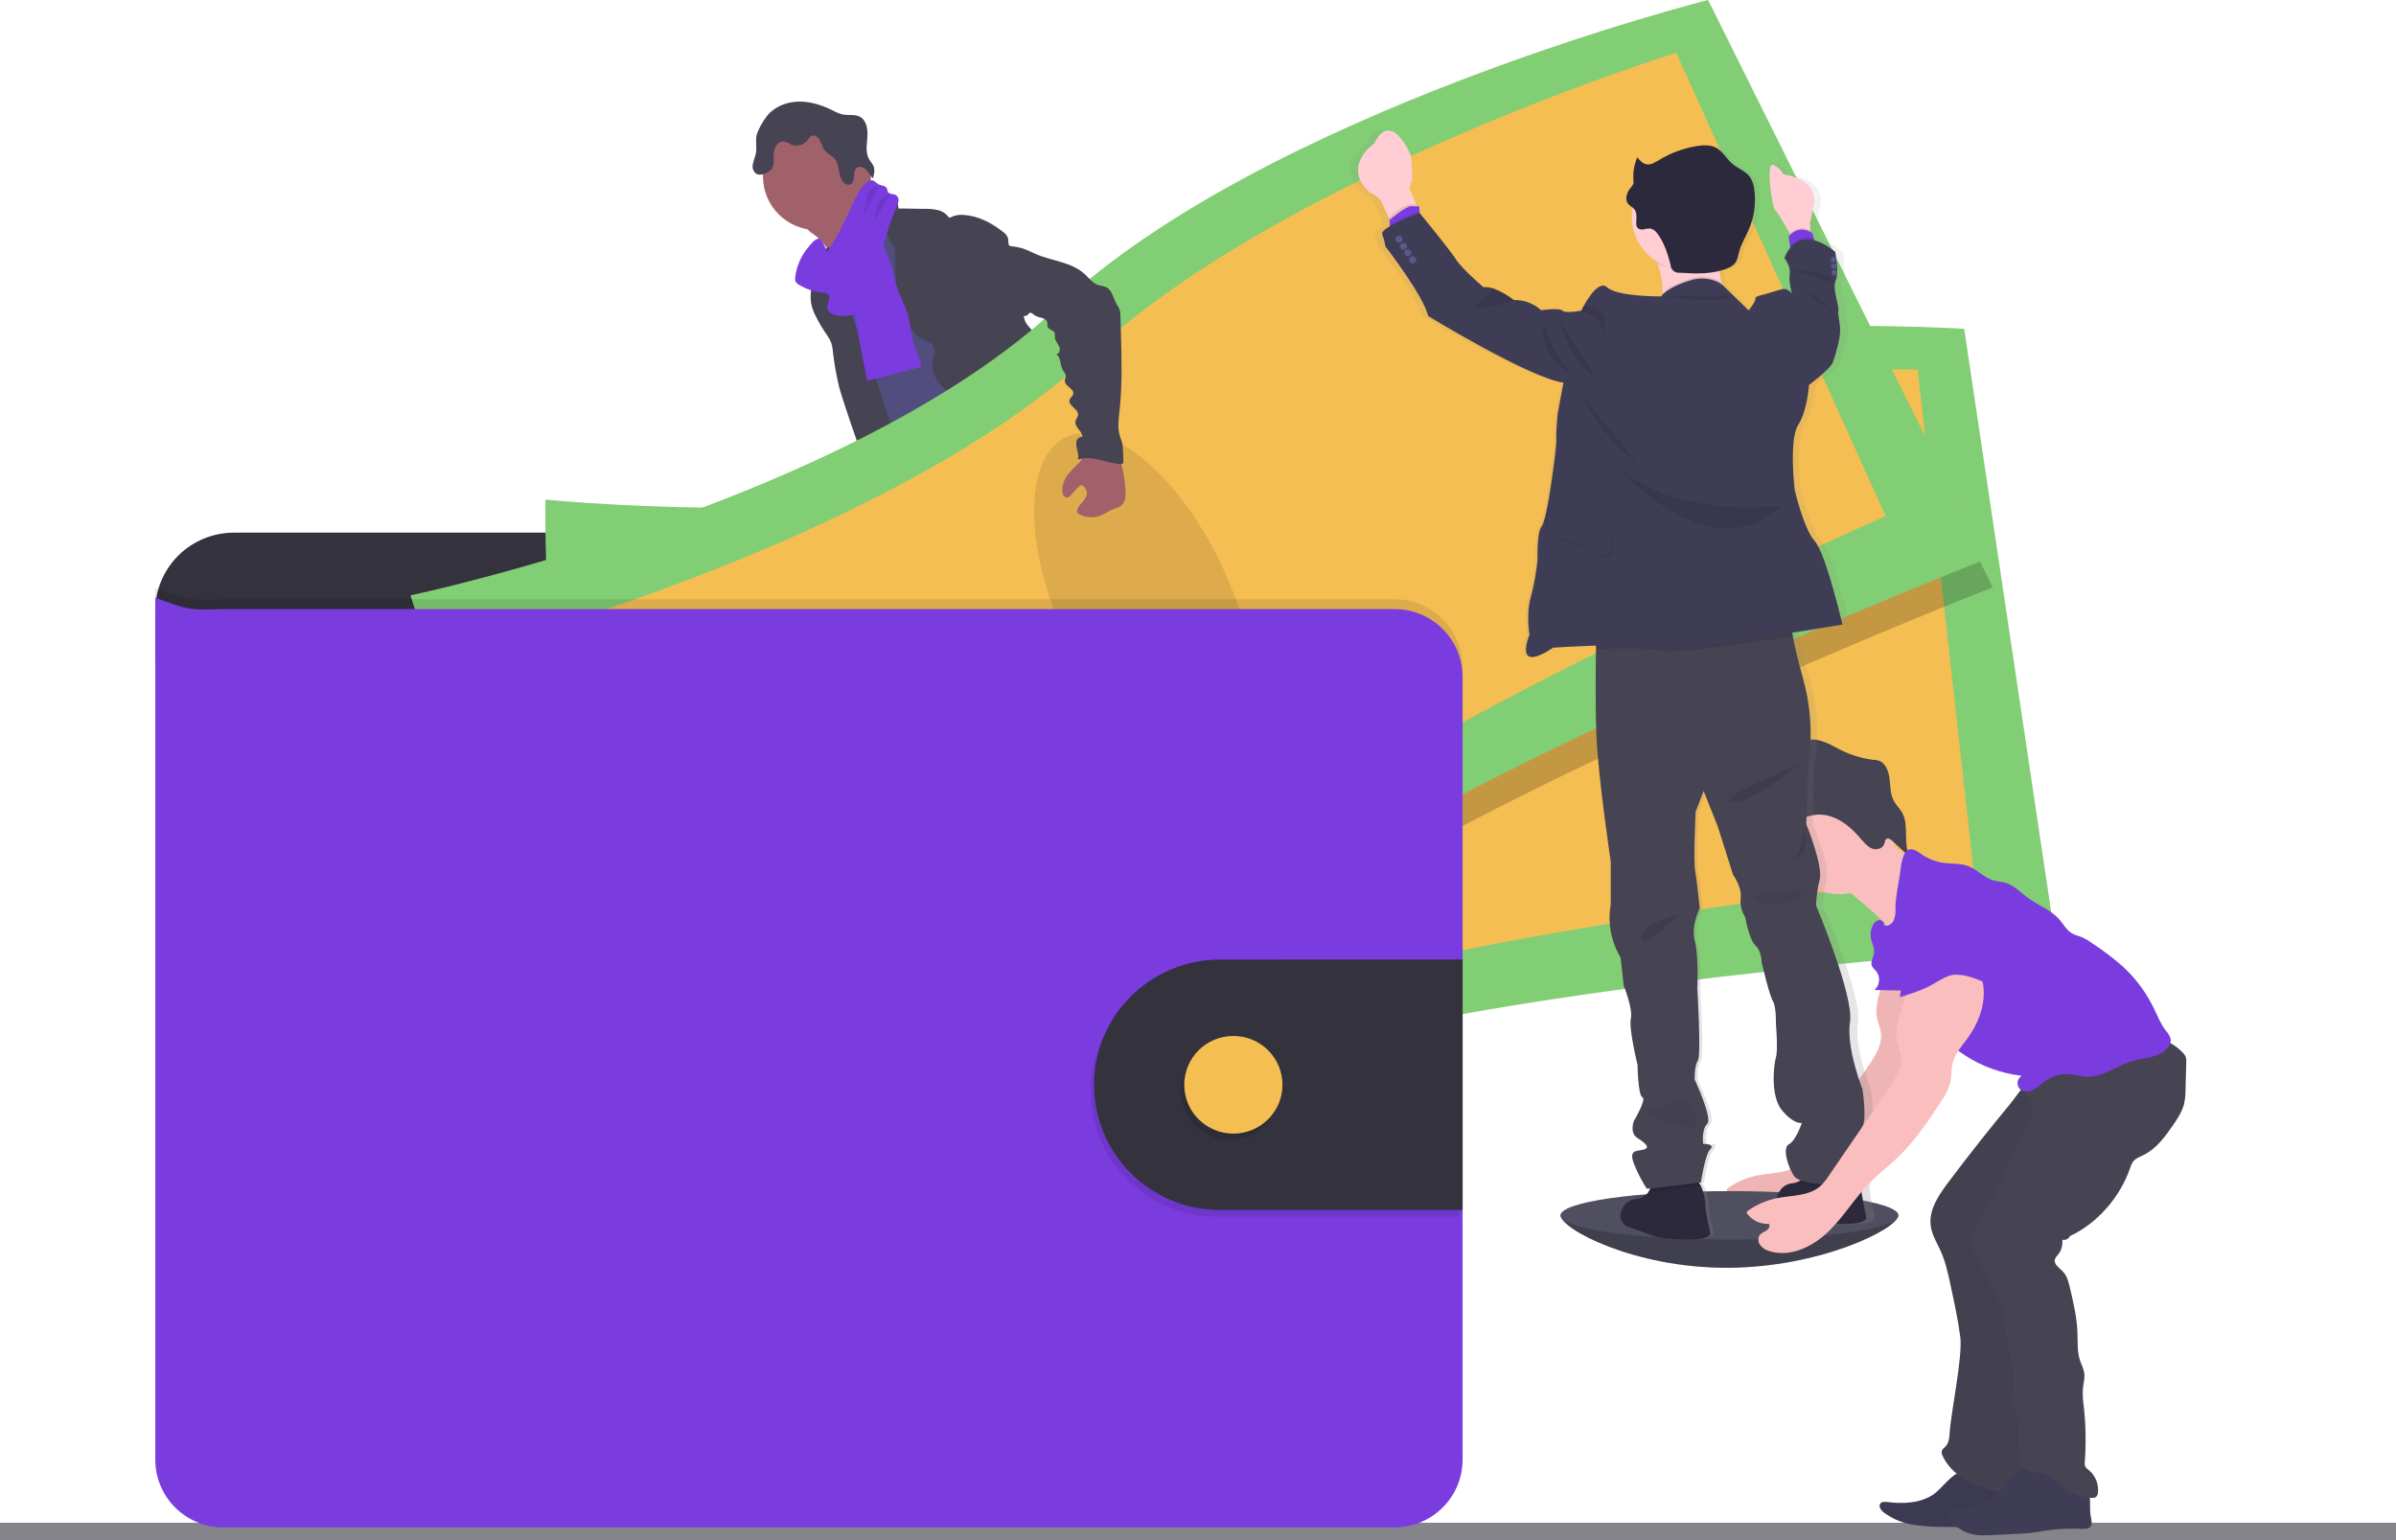 <svg width="126" height="81" viewBox="0 0 126 81" fill="none" xmlns="http://www.w3.org/2000/svg">
<g clip-path="url(#clip0)">
<path d="M126 80.085H0V81H126V80.085Z" fill="#85848B"/>
<path d="M99.824 63.919C99.824 64.623 95.696 66.676 90.792 66.676C85.888 66.676 82.067 64.623 82.067 63.919C82.067 63.215 86.042 63.441 90.95 63.441C95.859 63.441 99.824 63.213 99.824 63.919Z" fill="#504F60"/>
<path opacity="0.2" d="M99.824 63.919C99.824 64.623 95.696 66.676 90.792 66.676C85.888 66.676 82.067 64.623 82.067 63.919" fill="black"/>
<path d="M50.438 50.996C51.234 51.098 52.06 51.162 52.822 50.916C52.943 50.88 53.075 50.797 53.063 50.678C53.054 50.634 53.035 50.593 53.009 50.558C52.721 50.13 52.48 49.673 52.288 49.194C52.281 49.169 52.265 49.147 52.244 49.132C52.219 49.123 52.192 49.123 52.167 49.132C51.815 49.224 51.512 49.45 51.162 49.546C50.984 49.595 50.798 49.608 50.615 49.587C50.456 49.569 50.24 49.439 50.096 49.455C50.178 49.977 50.377 50.464 50.438 50.996Z" fill="#7A3CDF"/>
<path d="M65.491 49.675C66.016 49.317 66.56 48.941 66.869 48.388C66.891 48.355 66.904 48.317 66.906 48.277C66.901 48.238 66.886 48.201 66.862 48.17C66.567 47.703 66.187 47.296 65.742 46.968C65.51 47.131 65.3 47.324 65.118 47.541C64.986 47.679 64.621 47.899 64.617 48.11C64.617 48.23 64.756 48.368 64.821 48.468C64.909 48.597 64.992 48.728 65.071 48.862C65.117 48.928 65.533 49.649 65.491 49.675Z" fill="#7A3CDF"/>
<path d="M53.558 52.595C53.568 52.718 53.534 52.84 53.462 52.941C53.406 52.997 53.337 53.038 53.261 53.06C52.148 53.456 50.86 52.962 49.749 53.353C49.521 53.433 49.305 53.548 49.076 53.625C48.802 53.707 48.52 53.756 48.235 53.773C47.843 53.81 47.448 53.834 47.054 53.844C46.755 53.865 46.454 53.839 46.163 53.767C46.018 53.73 45.882 53.663 45.764 53.57C45.647 53.477 45.55 53.361 45.48 53.229C45.42 53.11 45.408 52.973 45.447 52.845C45.464 52.802 45.489 52.761 45.52 52.726C45.595 52.642 45.684 52.571 45.782 52.515L46.191 52.252C46.383 52.117 46.592 52.007 46.812 51.925C46.974 51.873 47.145 51.85 47.31 51.806C47.885 51.639 48.324 51.185 48.732 50.749L49.289 50.158C49.342 50.093 49.407 50.041 49.483 50.005C49.56 49.979 49.642 49.971 49.723 49.982C50.264 50.02 50.786 50.194 51.241 50.488C51.358 50.575 51.483 50.648 51.616 50.708C51.943 50.834 52.361 50.739 52.663 50.579C52.806 50.502 52.774 50.459 52.834 50.323C52.894 50.187 53.041 50.1 53.168 50.224C53.206 50.267 53.234 50.319 53.247 50.374C53.367 50.768 53.322 51.192 53.322 51.605C53.318 51.67 53.326 51.734 53.346 51.796C53.377 51.858 53.413 51.918 53.455 51.973C53.464 51.987 53.471 52.003 53.478 52.018C53.551 52.201 53.579 52.399 53.558 52.595Z" fill="#514E7F"/>
<path d="M53.558 52.595C53.568 52.718 53.534 52.84 53.462 52.941C53.406 52.997 53.337 53.038 53.261 53.06C52.148 53.456 50.86 52.962 49.749 53.353C49.521 53.433 49.305 53.548 49.076 53.625C48.802 53.706 48.52 53.756 48.235 53.773C47.843 53.81 47.448 53.834 47.054 53.844C46.755 53.865 46.454 53.839 46.163 53.767C46.018 53.73 45.882 53.663 45.764 53.57C45.647 53.477 45.55 53.361 45.48 53.228C45.42 53.11 45.408 52.973 45.447 52.845C45.464 52.802 45.489 52.761 45.52 52.726C45.585 52.861 45.632 53.04 45.672 53.104C45.727 53.2 45.803 53.283 45.892 53.347C45.982 53.411 46.085 53.456 46.193 53.478C46.356 53.488 46.519 53.467 46.673 53.417C47.682 53.169 48.754 53.165 49.723 52.789C50.055 52.659 50.372 52.486 50.722 52.407C51.071 52.328 51.442 52.35 51.802 52.32C52.371 52.275 52.922 52.104 53.483 52.014C53.555 52.199 53.581 52.398 53.558 52.595Z" fill="#464353"/>
<path d="M68.04 49.602C67.987 50.022 67.719 50.384 67.425 50.691C67.131 50.998 66.799 51.273 66.564 51.627C66.276 52.065 66.147 52.608 65.772 52.978C65.628 53.112 65.467 53.227 65.292 53.318C65.096 53.433 64.889 53.528 64.674 53.601C64.114 53.779 63.512 53.738 62.927 53.695C62.737 53.693 62.549 53.657 62.372 53.589C62.292 53.548 62.215 53.501 62.142 53.448C61.995 53.358 61.872 53.236 61.782 53.09C61.737 53.011 61.725 52.918 61.747 52.83C61.78 52.733 61.838 52.646 61.914 52.577C62.045 52.441 62.187 52.314 62.336 52.198C62.542 52.066 62.727 51.906 62.886 51.721C62.984 51.575 63.056 51.413 63.099 51.243C63.184 50.946 63.236 50.639 63.254 50.33C63.253 50.125 63.274 49.92 63.317 49.719C63.406 49.404 63.641 49.122 63.615 48.797C63.604 48.75 63.608 48.701 63.627 48.657C63.655 48.622 63.694 48.598 63.737 48.589C63.921 48.516 64.114 48.471 64.311 48.456C64.41 48.45 64.509 48.465 64.601 48.501C64.693 48.536 64.776 48.592 64.844 48.664C64.926 48.762 64.98 48.903 65.1 48.941C65.159 48.957 65.222 48.959 65.282 48.948C65.578 48.918 65.89 48.881 66.123 48.691C66.23 48.595 66.317 48.478 66.377 48.347C66.437 48.217 66.469 48.075 66.471 47.931C66.471 47.822 66.422 47.709 66.591 47.692C66.718 47.676 66.819 47.812 66.884 47.895C67.118 48.207 67.358 48.533 67.446 48.912C67.48 48.899 67.516 48.892 67.552 48.892C67.627 48.891 67.701 48.909 67.768 48.943C67.835 48.976 67.892 49.026 67.935 49.087C68.031 49.24 68.068 49.423 68.04 49.602Z" fill="#514E7F"/>
<path d="M68.04 49.602C67.987 50.022 67.719 50.384 67.425 50.691C67.131 50.998 66.799 51.273 66.564 51.627C66.276 52.065 66.147 52.608 65.772 52.978C65.628 53.112 65.467 53.227 65.292 53.318C65.096 53.433 64.889 53.528 64.674 53.601C64.114 53.779 63.512 53.738 62.927 53.695C62.737 53.693 62.549 53.657 62.372 53.589C62.292 53.548 62.215 53.501 62.142 53.448C61.995 53.358 61.872 53.236 61.782 53.09C61.894 53.036 62.017 53.007 62.142 53.004C62.401 53.018 62.591 53.262 62.839 53.337C63.194 53.443 63.546 53.195 63.905 53.11C64.139 53.055 64.386 53.07 64.617 52.991C64.81 52.917 64.989 52.809 65.144 52.673C65.357 52.522 65.547 52.34 65.707 52.134C65.84 51.928 65.951 51.708 66.037 51.479C66.227 51.039 66.45 50.614 66.705 50.209C66.743 50.144 66.788 50.085 66.841 50.032C66.897 49.981 66.961 49.945 67.024 49.899C67.264 49.719 67.364 49.422 67.448 49.131C67.471 49.042 67.502 48.956 67.543 48.874C67.618 48.873 67.692 48.891 67.758 48.925C67.825 48.959 67.882 49.008 67.926 49.069C68.029 49.226 68.07 49.416 68.04 49.602Z" fill="#464353"/>
<path d="M42.867 12.386C43.166 12.609 43.411 12.894 43.587 13.222C43.755 13.549 44.724 16.087 44.667 16.456C44.983 16.139 46.228 16.088 46.547 15.772C46.681 15.639 47.4 14.978 47.508 14.824C47.616 14.67 48.418 14.347 48.505 14.184C48.833 13.601 46.181 11.389 46.521 10.812C46.54 10.786 46.549 10.754 46.549 10.721C46.541 10.694 46.525 10.67 46.504 10.651C46.287 10.43 45.999 10.293 45.737 10.129C45.475 9.966 45.223 9.738 45.152 9.437C44.903 9.551 44.674 9.705 44.474 9.893C43.987 10.308 43.509 10.73 43.04 11.162C42.856 11.331 42.501 11.557 42.415 11.799C42.315 12.059 42.691 12.245 42.867 12.386Z" fill="#A1616A"/>
<path d="M47.16 11.447C46.753 11.719 46.373 12.028 46.024 12.371C45.695 12.694 45.383 13.069 45.304 13.522C45.27 13.7 45.275 13.88 45.248 14.06C45.127 14.842 44.448 15.415 44.148 16.146C44.061 16.372 43.997 16.606 43.957 16.845C43.873 17.297 43.827 17.755 43.819 18.215C43.812 18.66 44.251 18.967 44.412 19.383C44.573 19.798 44.616 20.225 44.698 20.651C44.851 21.456 45.133 22.232 45.418 23.003C46.01 24.629 47.928 29.123 48.52 30.75C50.334 30.297 55.162 29.258 56.769 28.304C57.304 27.986 53.053 24.404 53.626 24.157C53.658 24.152 53.69 24.14 53.717 24.12C53.743 24.101 53.766 24.076 53.781 24.047C53.797 24.018 53.806 23.986 53.806 23.953C53.807 23.92 53.8 23.887 53.786 23.858C53.214 21.368 51.423 19.322 50.61 16.897C50.328 16.056 49.821 15.337 49.437 14.537C49.089 13.813 48.903 13.012 48.486 12.323C48.408 12.181 48.305 12.054 48.183 11.947C48.079 11.868 47.967 11.8 47.848 11.746C47.61 11.631 47.389 11.563 47.16 11.447Z" fill="#514E7F"/>
<path d="M42.963 12.104C44.531 12.104 45.802 10.84 45.802 9.281C45.802 7.722 44.531 6.458 42.963 6.458C41.395 6.458 40.123 7.722 40.123 9.281C40.123 10.84 41.395 12.104 42.963 12.104Z" fill="#A1616A"/>
<path d="M45.851 10.607C45.993 10.477 46.17 10.393 46.361 10.366C46.551 10.338 46.746 10.369 46.918 10.454C47.11 10.553 47.278 10.754 47.235 10.964L48.643 10.985C48.867 10.979 49.092 10.999 49.311 11.046C49.532 11.094 49.728 11.217 49.868 11.393C49.885 11.416 49.904 11.444 49.933 11.447C49.956 11.447 49.979 11.44 49.998 11.426C50.214 11.318 50.458 11.276 50.699 11.306C51.46 11.355 52.163 11.733 52.76 12.206C52.867 12.28 52.951 12.383 53 12.503C53.049 12.662 52.99 12.861 53.12 12.975C53.12 14.288 53.574 15.515 53.876 16.795C53.93 17.023 54.15 17.224 54.303 17.403C54.491 17.602 54.645 17.83 54.757 18.079C55.014 18.743 54.66 19.523 54.91 20.189C55.016 20.471 55.22 20.703 55.39 20.947C55.615 21.23 55.757 21.569 55.801 21.926C55.812 22.086 55.791 22.247 55.801 22.404C55.817 22.619 55.857 22.831 55.921 23.037C56.023 23.423 56.13 23.807 56.242 24.192C56.425 24.812 56.663 25.482 57.222 25.813C55.871 26.041 54.448 26.264 53.161 25.797C52.981 25.736 52.811 25.651 52.654 25.545C52.19 25.216 51.965 24.652 51.765 24.12C51.541 23.523 51.315 22.916 51.269 22.281C51.269 22.079 51.241 21.878 51.184 21.684C51.053 21.338 50.703 21.129 50.386 20.937C50.029 20.742 49.704 20.491 49.426 20.194C49.288 20.045 49.182 19.869 49.115 19.677C49.048 19.485 49.022 19.282 49.037 19.079C49.061 18.882 49.139 18.692 49.146 18.494C49.154 18.296 49.065 18.069 48.874 18.017C47.891 17.721 47.421 16.563 47.203 15.565C47.108 15.049 47.066 14.526 47.077 14.002L47.064 12.983C46.928 12.861 46.819 12.712 46.743 12.546C46.667 12.38 46.626 12.2 46.622 12.018C46.635 11.911 46.633 11.804 46.616 11.698C46.568 11.568 46.491 11.452 46.39 11.357C46.173 11.136 45.991 10.883 45.851 10.607Z" fill="#464353"/>
<path d="M42.827 13.834C42.795 14.15 42.867 14.473 42.796 14.782C42.768 14.902 42.72 15.021 42.685 15.132C42.579 15.577 42.625 16.044 42.816 16.46C43.007 16.872 43.236 17.266 43.499 17.636C43.589 17.763 43.662 17.899 43.718 18.043C43.763 18.194 43.791 18.35 43.802 18.508C43.871 19.14 43.983 19.767 44.136 20.384C44.27 20.919 45.797 25.491 46.152 25.914C46.217 26.008 46.315 26.074 46.426 26.099C46.507 26.102 46.586 26.086 46.659 26.052L47.379 25.777C47.441 25.758 47.497 25.727 47.546 25.686C47.614 25.608 47.65 25.508 47.649 25.404C47.701 24.822 46.17 20.218 45.976 19.668C45.388 18.006 44.605 16.404 44.222 14.684C44.115 14.207 44.059 13.472 43.707 13.091C43.562 12.933 43.611 13 43.437 13.082C43.349 13.12 43.264 13.165 43.182 13.215C43.081 13.285 42.996 13.377 42.934 13.485C42.873 13.592 42.836 13.711 42.827 13.834Z" fill="#464353"/>
<path d="M45.013 16.987C45.206 18.003 45.406 19.016 45.604 20.032L48.422 19.298C48.445 19.004 48.288 18.732 48.182 18.462C47.925 17.821 47.919 17.107 47.712 16.448C47.554 15.947 47.281 15.486 47.133 14.982C47.048 14.688 47.005 14.385 46.921 14.087C46.831 13.796 46.72 13.51 46.589 13.234C46.431 12.833 46.225 12.453 45.975 12.101C45.614 12.235 45.23 12.39 45.025 12.713C44.92 12.896 44.86 13.1 44.85 13.31C44.8 13.939 45.03 14.572 44.954 15.197C44.876 15.793 44.896 16.398 45.013 16.987Z" fill="#7A3CDF"/>
<path d="M48.47 30.499C48.628 31.096 48.399 31.724 48.212 32.315C47.929 33.205 47.737 34.12 47.638 35.048C47.625 35.284 47.578 35.517 47.496 35.739C47.407 35.938 47.256 36.107 47.153 36.297C46.869 36.795 46.877 37.404 46.938 37.975C46.979 38.351 47.04 38.726 47.115 39.096C47.208 39.548 47.322 40.021 47.189 40.462C47.412 40.413 47.563 40.701 47.549 40.927C47.534 41.152 47.461 41.404 47.57 41.599C47.846 41.699 47.849 42.076 47.84 42.369C47.845 42.876 47.91 43.38 48.033 43.873C48.45 45.87 48.894 47.862 49.363 49.848C50.377 50.161 51.562 50.487 52.53 50.053C52.71 49.973 52.89 49.846 52.931 49.652C52.941 49.548 52.928 49.443 52.892 49.344L52.434 47.685C52.322 47.284 52.21 46.87 52.269 46.458C52.313 46.151 52.448 45.821 52.297 45.55C52.245 45.457 52.163 45.384 52.103 45.295C51.863 44.946 51.989 44.478 52.009 44.054C52.016 43.959 52.01 43.863 51.989 43.77C51.956 43.661 51.911 43.556 51.852 43.459C51.474 42.727 51.292 41.91 51.324 41.088C51.339 40.983 51.324 40.876 51.282 40.779C51.253 40.739 51.227 40.696 51.204 40.652C51.186 40.576 51.195 40.495 51.23 40.424C51.092 40.32 50.968 40.2 50.86 40.066C50.926 40.025 50.983 39.969 51.024 39.903C51.066 39.837 51.092 39.763 51.101 39.685C51.109 39.608 51.1 39.529 51.074 39.456C51.047 39.383 51.005 39.316 50.949 39.262C50.998 39.252 51.043 39.229 51.079 39.195C51.116 39.161 51.142 39.118 51.156 39.07C51.169 39.022 51.169 38.971 51.155 38.924C51.141 38.876 51.114 38.833 51.077 38.8C51.018 38.759 50.94 38.741 50.898 38.68C50.833 38.592 50.886 38.469 50.939 38.375L51.219 37.872C51.428 37.499 51.474 37.037 51.699 36.678C52.021 36.157 52.231 35.576 52.438 35L53.246 32.784L53.79 33.253C53.971 33.39 54.123 33.562 54.237 33.759C54.314 33.953 54.363 34.157 54.382 34.365C54.581 35.568 55.342 36.612 55.624 37.797C55.687 38.061 55.729 38.338 55.881 38.563C55.936 38.633 55.985 38.706 56.028 38.783C56.068 38.9 56.088 39.023 56.089 39.147C56.114 39.389 56.192 39.624 56.316 39.834C56.44 40.044 56.608 40.225 56.809 40.364C57.077 40.547 57.41 40.672 57.555 40.961C57.584 41.051 57.624 41.136 57.675 41.216C57.804 41.371 58.084 41.389 58.139 41.583C58.171 41.692 58.113 41.822 58.174 41.917C58.209 41.962 58.255 41.996 58.307 42.017L59.089 42.404C59.963 42.839 60.41 43.837 61.054 44.564C61.277 44.801 61.474 45.06 61.642 45.337C61.921 45.833 62.049 46.455 62.52 46.77C62.647 46.835 62.762 46.92 62.861 47.022C63.009 47.215 62.955 47.486 62.968 47.729C62.981 47.973 63.168 48.263 63.401 48.189C63.32 48.484 63.32 48.795 63.401 49.09C64.424 49.038 65.399 48.645 66.169 47.975C66.398 47.777 66.617 47.524 66.62 47.223C66.623 47.171 66.612 47.12 66.586 47.074C66.54 47.015 66.479 46.97 66.41 46.941C65.678 46.548 65.459 45.635 65.089 44.893C64.766 44.239 64.288 43.676 63.889 43.068C63.019 41.761 62.426 40.179 61.112 39.316C60.822 39.127 60.486 38.958 60.341 38.645C60.261 38.469 60.251 38.269 60.188 38.087C60.124 37.906 59.971 37.729 59.777 37.729C59.885 37.466 59.863 37.146 59.871 36.862C59.878 36.736 59.863 36.61 59.827 36.489C59.777 36.358 59.712 36.234 59.634 36.119C59.291 35.541 59.12 34.879 59.139 34.209C59.149 33.864 59.21 33.508 59.106 33.179C59.053 33.013 58.961 32.861 58.897 32.701C58.801 32.411 58.751 32.109 58.747 31.804L58.675 30.657C58.664 30.274 58.614 29.895 58.526 29.523C58.286 28.632 58.046 24.902 57.224 24.482C56.401 24.062 54.988 26.932 54.063 26.988C53.653 27.005 53.248 27.083 52.862 27.219C52.246 27.448 51.73 27.875 51.227 28.293L49.525 29.715C49.165 30.01 48.867 30.291 48.47 30.499Z" fill="#464353"/>
<path d="M40.299 6.146C40.673 5.638 41.317 5.368 41.951 5.345C42.584 5.322 43.209 5.521 43.776 5.801C43.944 5.896 44.123 5.969 44.309 6.018C44.61 6.079 44.943 5.998 45.215 6.138C45.575 6.328 45.645 6.811 45.613 7.212C45.582 7.613 45.506 8.058 45.721 8.406C45.797 8.505 45.867 8.609 45.929 8.717C46.021 8.924 45.967 9.162 45.912 9.381C45.772 9.262 45.693 9.081 45.568 8.943C45.443 8.804 45.225 8.711 45.071 8.815C44.916 8.919 44.918 9.108 44.91 9.277C44.901 9.447 44.858 9.649 44.697 9.704C44.63 9.72 44.56 9.714 44.496 9.689C44.431 9.665 44.376 9.621 44.337 9.565C44.062 9.23 44.173 8.697 43.9 8.36C43.745 8.169 43.487 8.076 43.344 7.876C43.231 7.718 43.203 7.518 43.104 7.348C43.006 7.179 42.776 7.054 42.624 7.171C42.572 7.221 42.529 7.279 42.496 7.342C42.401 7.478 42.262 7.577 42.103 7.625C41.944 7.672 41.774 7.665 41.619 7.605C41.501 7.533 41.373 7.478 41.24 7.441C41.153 7.437 41.066 7.457 40.989 7.499C40.912 7.541 40.849 7.604 40.806 7.68C40.72 7.832 40.679 8.005 40.687 8.179C40.687 8.418 40.73 8.672 40.593 8.863C40.541 8.935 40.476 8.996 40.401 9.044C40.2 9.172 39.921 9.258 39.736 9.112C39.673 9.054 39.626 8.981 39.6 8.9C39.574 8.819 39.57 8.733 39.587 8.649C39.623 8.483 39.67 8.32 39.728 8.16C39.834 7.79 39.696 7.373 39.811 7.025C39.932 6.711 40.096 6.415 40.299 6.146Z" fill="#464353"/>
<path d="M41.82 14.567C41.802 14.654 41.811 14.745 41.846 14.826C41.882 14.882 41.931 14.928 41.988 14.961C42.392 15.211 42.851 15.359 43.325 15.392C43.39 15.393 43.453 15.41 43.51 15.44C43.623 15.514 43.63 15.679 43.588 15.81C43.532 15.934 43.503 16.068 43.503 16.204C43.538 16.453 43.836 16.562 44.087 16.599C44.438 16.643 44.824 16.62 45.102 16.402C45.291 16.231 45.435 16.017 45.521 15.778C46.21 14.203 46.452 12.463 47.149 10.893C47.202 10.791 47.237 10.68 47.253 10.566C47.261 10.509 47.253 10.451 47.23 10.398C47.207 10.345 47.17 10.3 47.124 10.265C46.994 10.185 46.792 10.231 46.705 10.105C46.662 10.042 46.666 9.956 46.628 9.889C46.547 9.747 46.336 9.77 46.192 9.688C46.079 9.628 46.001 9.505 45.875 9.481C45.813 9.478 45.752 9.489 45.695 9.513C45.638 9.538 45.587 9.575 45.547 9.622C45.138 10.002 44.923 10.54 44.695 11.049C44.347 11.828 43.939 12.58 43.475 13.297C43.529 13.214 43.216 12.581 43.094 12.554C42.879 12.511 42.604 12.886 42.487 13.025C42.122 13.466 41.891 14.001 41.82 14.567Z" fill="#7A3CDF"/>
<path opacity="0.1" d="M46.181 9.799C46.095 9.8 46.01 9.821 45.933 9.859C45.856 9.898 45.789 9.953 45.736 10.021C45.608 10.187 45.582 10.406 45.55 10.617C45.441 11.287 45.2 11.928 44.843 12.506" fill="black"/>
<path opacity="0.1" d="M46.793 10.275C46.674 10.277 46.558 10.311 46.456 10.372C46.354 10.433 46.27 10.519 46.211 10.622C46.132 10.81 46.082 11.009 46.065 11.212C45.962 11.662 45.763 12.085 45.482 12.452" fill="black"/>
<path d="M75.324 33.611V32.128C75.324 31.037 74.887 29.99 74.111 29.219C73.335 28.447 72.282 28.014 71.185 28.014H12.302C11.205 28.014 10.152 28.447 9.376 29.219C8.6 29.99 8.163 31.037 8.163 32.128V34.862L75.324 33.611Z" fill="#33323D"/>
<path d="M28.683 26.276C28.683 26.276 28.515 36.644 30.364 40.055C32.213 43.467 33.005 58.307 33.005 58.307C33.005 58.307 52.386 60.301 65.891 55.92C79.396 51.539 108.133 49.748 108.133 49.748L103.291 17.294C103.291 17.294 79.366 15.768 65.756 22.222C52.147 28.676 28.683 26.276 28.683 26.276Z" fill="#8DD070"/>
<path opacity="0.1" d="M28.683 26.276C28.683 26.276 28.515 36.644 30.364 40.055C32.213 43.467 33.005 58.307 33.005 58.307C33.005 58.307 52.386 60.301 65.891 55.92C79.396 51.539 108.133 49.748 108.133 49.748L103.291 17.294C103.291 17.294 79.366 15.768 65.756 22.222C52.147 28.676 28.683 26.276 28.683 26.276Z" fill="#25BA96"/>
<path d="M32.972 30.063C32.972 30.063 32.366 38.618 33.887 41.352C35.408 44.085 35.479 56.288 35.479 56.288C35.479 56.288 52.921 57.092 65.328 52.893C77.735 48.694 103.807 45.97 103.807 45.97L100.844 19.429C100.844 19.429 79.271 19.208 66.681 25.119C54.09 31.03 32.972 30.063 32.972 30.063Z" fill="#F5BE53"/>
<path opacity="0.1" d="M66.489 48.034C68.971 47.726 70.445 43.187 69.782 37.895C69.119 32.602 66.57 28.561 64.088 28.869C61.606 29.176 60.132 33.715 60.795 39.008C61.458 44.3 64.007 48.341 66.489 48.034Z" fill="black"/>
<path opacity="0.2" d="M90.174 1.484C90.174 1.484 66.931 7.333 55.971 17.628C45.011 27.923 21.938 32.798 21.938 32.798C21.938 32.798 24.977 42.716 27.789 45.399C30.6 48.083 35.933 61.967 35.933 61.967C35.933 61.967 54.993 57.95 66.493 49.656C77.994 41.362 104.797 30.888 104.797 30.888L90.174 1.484Z" fill="black"/>
<path d="M21.588 31.313C21.588 31.313 24.627 41.232 27.436 43.916C30.245 46.599 35.58 60.482 35.58 60.482C35.58 60.482 54.642 56.466 66.144 48.172C77.646 39.879 104.447 29.408 104.447 29.408L89.824 0C89.824 0 66.582 5.849 55.622 16.144C44.662 26.439 21.588 31.313 21.588 31.313Z" fill="#8DD070"/>
<path opacity="0.1" d="M21.588 31.313C21.588 31.313 24.627 41.232 27.436 43.916C30.245 46.599 35.58 60.482 35.58 60.482C35.58 60.482 54.642 56.466 66.144 48.172C77.646 39.879 104.447 29.408 104.447 29.408L89.824 0C89.824 0 66.582 5.849 55.622 16.144C44.662 26.439 21.588 31.313 21.588 31.313Z" fill="#25BA96"/>
<path d="M26.835 33.61C26.835 33.61 28.899 41.938 31.191 44.074C33.483 46.211 37.313 57.801 37.313 57.801C37.313 57.801 54.161 53.244 64.673 45.461C75.186 37.679 99.162 27.142 99.162 27.142L88.152 2.778C88.152 2.778 67.553 9.148 57.394 18.616C47.234 28.084 26.835 33.61 26.835 33.61Z" fill="#F5BE53"/>
<path opacity="0.1" d="M64.285 40.486C66.552 39.436 66.555 34.666 64.29 29.831C62.026 24.997 58.352 21.928 56.085 22.978C53.818 24.028 53.816 28.798 56.08 33.633C58.345 38.468 62.018 41.536 64.285 40.486Z" fill="black"/>
<path opacity="0.1" d="M76.914 35.066V76.247C76.914 76.715 76.821 77.178 76.641 77.61C76.461 78.042 76.197 78.434 75.864 78.765C75.532 79.096 75.137 79.358 74.702 79.537C74.268 79.716 73.802 79.808 73.332 79.808H11.747C10.797 79.807 9.887 79.432 9.215 78.764C8.544 78.097 8.167 77.191 8.167 76.247V30.914C9.932 31.566 9.932 31.566 11.747 31.511H73.332C74.28 31.511 75.19 31.886 75.862 32.552C76.534 33.218 76.912 34.123 76.914 35.066Z" fill="black"/>
<path d="M76.914 35.59V76.771C76.913 77.715 76.536 78.621 75.864 79.289C75.192 79.957 74.281 80.332 73.332 80.332H11.747C10.797 80.331 9.887 79.956 9.215 79.288C8.544 78.621 8.167 77.715 8.167 76.771V31.437C9.932 32.088 9.932 32.088 11.747 32.034H73.332C74.281 32.034 75.191 32.408 75.862 33.075C76.534 33.742 76.912 34.646 76.914 35.59Z" fill="#7A3CDF"/>
<path opacity="0.1" d="M76.738 50.815V63.984H63.893C62.152 63.961 60.491 63.257 59.268 62.025C58.045 60.792 57.359 59.131 57.359 57.4C57.359 55.669 58.045 54.007 59.268 52.775C60.491 51.542 62.152 50.838 63.893 50.815H76.738Z" fill="black"/>
<path d="M76.914 50.464V63.636H64.069C62.328 63.613 60.666 62.909 59.443 61.676C58.22 60.444 57.535 58.782 57.535 57.051C57.535 55.32 58.22 53.658 59.443 52.426C60.666 51.194 62.328 50.49 64.069 50.466L76.914 50.464Z" fill="#33323D"/>
<path opacity="0.1" d="M64.684 59.968C66.11 59.968 67.266 58.818 67.266 57.4C67.266 55.982 66.11 54.833 64.684 54.833C63.258 54.833 62.102 55.982 62.102 57.4C62.102 58.818 63.258 59.968 64.684 59.968Z" fill="black"/>
<path d="M64.86 59.619C66.286 59.619 67.442 58.47 67.442 57.052C67.442 55.634 66.286 54.484 64.86 54.484C63.434 54.484 62.277 55.634 62.277 57.052C62.277 58.47 63.434 59.619 64.86 59.619Z" fill="#F5BE53"/>
<path d="M99.21 50.351C99.312 51.45 98.475 52.517 98.719 53.594C98.772 53.824 98.871 54.041 98.907 54.274C99.008 54.914 98.625 55.519 98.259 56.054L95.114 60.642C94.988 60.844 94.837 61.029 94.665 61.194C94.065 61.726 93.162 61.671 92.372 61.83C91.817 61.942 91.292 62.173 90.835 62.506C90.816 62.522 90.804 62.545 90.801 62.57C90.799 62.594 90.806 62.619 90.821 62.639C90.951 62.816 91.124 62.958 91.324 63.051C91.524 63.144 91.744 63.186 91.964 63.173C92.047 63.282 91.964 63.44 91.844 63.518C91.674 63.637 91.443 63.666 91.409 63.95C91.397 64.049 91.417 64.149 91.467 64.236C91.594 64.429 91.791 64.566 92.017 64.617C93.105 64.948 94.282 64.367 95.097 63.575C95.912 62.784 96.497 61.785 97.296 60.979C97.739 60.534 98.242 60.152 98.698 59.72C99.608 58.858 100.315 57.81 100.999 56.761C101.204 56.444 101.41 56.12 101.497 55.753C101.583 55.387 101.542 55.017 101.64 54.662C101.767 54.197 102.109 53.827 102.394 53.436C102.952 52.672 103.324 51.738 103.251 50.797C103.177 49.856 102.59 48.927 101.697 48.607C101.42 48.496 101.115 48.478 100.827 48.554C100.461 48.666 100.191 48.967 99.941 49.255L99.341 49.941C99.191 50.092 99.073 50.27 98.993 50.466C98.954 50.565 98.945 50.672 98.966 50.776C98.987 50.879 99.038 50.974 99.113 51.05" fill="#FBBEBE"/>
<path opacity="0.05" d="M99.21 50.351C99.312 51.45 98.475 52.517 98.719 53.594C98.772 53.824 98.871 54.041 98.907 54.274C99.008 54.914 98.625 55.519 98.259 56.054L95.114 60.642C94.988 60.844 94.837 61.029 94.665 61.194C94.065 61.726 93.162 61.671 92.372 61.83C91.817 61.942 91.292 62.173 90.835 62.506C90.816 62.522 90.804 62.545 90.801 62.57C90.799 62.594 90.806 62.619 90.821 62.639C90.951 62.816 91.124 62.958 91.324 63.051C91.524 63.144 91.744 63.186 91.964 63.173C92.047 63.282 91.964 63.44 91.844 63.518C91.674 63.637 91.443 63.666 91.409 63.95C91.397 64.049 91.417 64.149 91.467 64.236C91.594 64.429 91.791 64.566 92.017 64.617C93.105 64.948 94.282 64.367 95.097 63.575C95.912 62.784 96.497 61.785 97.296 60.979C97.739 60.534 98.242 60.152 98.698 59.72C99.608 58.858 100.315 57.81 100.999 56.761C101.204 56.444 101.41 56.12 101.497 55.753C101.583 55.387 101.542 55.017 101.64 54.662C101.767 54.197 102.109 53.827 102.394 53.436C102.952 52.672 103.324 51.738 103.251 50.797C103.177 49.856 102.59 48.927 101.697 48.607C101.42 48.496 101.115 48.478 100.827 48.554C100.461 48.666 100.191 48.967 99.941 49.255L99.341 49.941C99.191 50.092 99.073 50.27 98.993 50.466C98.954 50.565 98.945 50.672 98.966 50.776C98.987 50.879 99.038 50.974 99.113 51.05" fill="black"/>
<path d="M101.59 78.652C100.904 79.069 100.048 79.094 99.249 78.997C99.121 78.982 98.969 78.972 98.889 79.071C98.769 79.214 98.911 79.429 99.057 79.54C99.528 79.892 100.081 80.118 100.665 80.198C101.186 80.271 101.711 80.306 102.237 80.302C103.678 80.327 105.119 80.351 106.536 80.145C106.62 80.139 106.702 80.115 106.776 80.076C106.868 80.012 106.931 79.916 106.954 79.808C107.051 79.44 106.864 79.046 106.581 78.791C106.297 78.535 105.934 78.393 105.578 78.256L104.33 77.772C104.037 77.659 103.568 77.358 103.249 77.382C102.652 77.425 102.086 78.363 101.59 78.652Z" fill="#3F3D56"/>
<path opacity="0.05" d="M101.59 78.652C100.904 79.069 100.048 79.094 99.249 78.997C99.121 78.982 98.969 78.972 98.889 79.071C98.769 79.214 98.911 79.429 99.057 79.54C99.528 79.892 100.081 80.118 100.665 80.198C101.186 80.271 101.711 80.306 102.237 80.302C103.678 80.327 105.119 80.351 106.536 80.145C106.62 80.139 106.702 80.115 106.776 80.076C106.868 80.012 106.931 79.916 106.954 79.808C107.051 79.44 106.864 79.046 106.581 78.791C106.297 78.535 105.934 78.393 105.578 78.256L104.33 77.772C104.037 77.659 103.568 77.358 103.249 77.382C102.652 77.425 102.086 78.363 101.59 78.652Z" fill="black"/>
<path d="M102.466 62.172C101.946 62.86 101.408 63.654 101.537 64.505C101.606 64.963 101.865 65.368 102.054 65.792C102.311 66.367 102.446 66.985 102.578 67.601C102.772 68.501 102.968 69.404 103.087 70.318C103.222 71.35 102.585 74.338 102.526 75.378C102.512 75.629 102.482 75.9 102.306 76.08C102.238 76.151 102.147 76.209 102.115 76.302C102.097 76.391 102.112 76.485 102.157 76.564C102.45 77.221 103.049 77.71 103.718 77.99C104.387 78.269 105.999 78.751 106.728 78.776C106.824 78.787 106.921 78.774 107.011 78.739C107.108 78.68 107.184 78.593 107.229 78.49C107.752 77.497 107.25 73.966 107.257 72.845C107.264 71.91 107.486 70.982 107.446 70.048C107.412 69.299 107.205 68.566 107.137 67.819C107.017 66.594 107.243 65.363 107.47 64.153C107.642 63.224 107.817 62.295 108.039 61.379C108.174 60.819 108.332 60.254 108.639 59.769C108.879 59.383 109.216 59.061 109.496 58.694C110.272 57.682 110.617 56.407 110.456 55.144C110.44 55.025 108.656 55.594 108.498 55.662C107.857 55.932 107.266 56.31 106.753 56.778C106.34 57.17 106.015 57.693 105.653 58.131C105.142 58.751 104.637 59.375 104.138 60.004C103.569 60.722 103.012 61.445 102.466 62.172Z" fill="#464353"/>
<path opacity="0.05" d="M102.466 62.131C101.946 62.818 101.408 63.613 101.537 64.463C101.606 64.923 101.865 65.327 102.054 65.751C102.311 66.325 102.446 66.945 102.578 67.559C102.772 68.461 102.968 69.363 103.087 70.276C103.222 71.31 102.585 74.296 102.526 75.336C102.512 75.587 102.482 75.859 102.306 76.039C102.238 76.11 102.147 76.167 102.115 76.26C102.097 76.35 102.112 76.443 102.157 76.523C102.45 77.18 103.049 77.669 103.718 77.955C104.387 78.242 105.999 78.491 106.728 78.515C106.824 78.525 106.921 78.513 107.011 78.478C107.108 78.42 107.185 78.333 107.229 78.23C107.752 77.237 107.25 73.932 107.257 72.81C107.264 71.875 107.486 70.947 107.446 70.013C107.412 69.263 107.205 68.53 107.137 67.784C107.017 66.558 107.243 65.327 107.47 64.117C107.642 63.19 107.817 62.261 108.039 61.343C108.174 60.783 108.332 60.219 108.639 59.733C108.879 59.347 109.216 59.025 109.496 58.658C110.273 57.647 110.618 56.371 110.456 55.109C110.44 54.989 108.656 55.559 108.498 55.627C107.857 55.898 107.267 56.276 106.753 56.744C106.34 57.134 106.015 57.657 105.653 58.095C105.142 58.715 104.637 59.34 104.138 59.969C103.569 60.682 103.012 61.403 102.466 62.131Z" fill="black"/>
<path d="M96.682 47.03C98.291 47.03 99.596 45.733 99.596 44.133C99.596 42.533 98.291 41.236 96.682 41.236C95.073 41.236 93.769 42.533 93.769 44.133C93.769 45.733 95.073 47.03 96.682 47.03Z" fill="#FBBEBE"/>
<path d="M99.306 44.011C99.575 44.438 99.928 44.807 100.344 45.095C100.759 45.383 101.229 45.586 101.725 45.689L101.505 46.483C101.126 47.846 100.7 49.288 99.641 50.234C99.761 49.772 99.607 49.279 99.346 48.878C99.084 48.477 98.717 48.161 98.356 47.85L96.679 46.406C96.631 46.366 96.59 46.319 96.559 46.265C96.518 46.163 96.518 46.049 96.559 45.947C96.773 45.286 97.383 44.873 97.88 44.426C98.129 44.196 98.352 43.938 98.544 43.658C98.879 43.183 99.086 43.66 99.306 44.011Z" fill="#FBBEBE"/>
<path d="M92.844 41.22L92.778 40.676C93.238 40.795 93.675 40.406 93.969 40.004C94.263 39.602 94.535 39.128 94.983 38.959C95.527 38.757 96.103 39.079 96.623 39.351C97.205 39.672 97.844 39.879 98.504 39.96C98.61 39.963 98.714 39.98 98.815 40.01C99.154 40.129 99.315 40.552 99.364 40.935C99.413 41.318 99.4 41.725 99.567 42.067C99.687 42.326 99.91 42.518 100.047 42.773C100.407 43.458 100.059 44.395 100.435 45.068L99.501 44.216C99.415 44.139 99.295 44.058 99.201 44.123C99.126 44.176 99.12 44.289 99.09 44.38C99 44.645 98.666 44.724 98.425 44.619C98.184 44.514 98.007 44.286 97.825 44.078C97.412 43.593 96.92 43.167 96.343 42.961C96.091 42.867 95.821 42.827 95.552 42.845C95.283 42.863 95.021 42.937 94.783 43.063C94.347 43.308 94.028 43.879 93.493 43.899C92.761 43.926 92.456 42.57 92.118 42.034C92.242 41.942 92.329 41.809 92.364 41.658C92.399 41.508 92.38 41.351 92.31 41.213C92.359 41.193 92.833 41.137 92.844 41.22Z" fill="#464353"/>
<path d="M56.807 24.284C56.573 24.491 56.356 24.717 56.16 24.959C55.962 25.205 55.857 25.512 55.862 25.827C55.863 25.918 55.892 26.007 55.946 26.081C55.974 26.117 56.011 26.143 56.054 26.156C56.097 26.169 56.144 26.168 56.186 26.154C56.234 26.13 56.276 26.093 56.306 26.049C56.433 25.897 56.568 25.752 56.71 25.614C56.761 25.563 56.83 25.509 56.899 25.529C56.93 25.54 56.959 25.558 56.981 25.582C57.062 25.652 57.12 25.743 57.15 25.845C57.192 26.027 57.085 26.21 56.964 26.353C56.843 26.497 56.7 26.634 56.651 26.814C56.632 26.862 56.632 26.915 56.651 26.962C56.674 26.997 56.706 27.024 56.744 27.041C56.916 27.135 57.107 27.19 57.303 27.203C57.499 27.216 57.695 27.186 57.878 27.115C58.118 27.018 58.331 26.852 58.579 26.766C58.686 26.737 58.79 26.697 58.888 26.647C58.959 26.6 59.02 26.54 59.067 26.47C59.114 26.399 59.147 26.32 59.163 26.238C59.194 26.072 59.201 25.902 59.181 25.735C59.151 25.087 59.012 24.448 58.768 23.846C58.754 23.807 58.73 23.772 58.699 23.745C58.663 23.723 58.621 23.712 58.579 23.713C58.271 23.681 57.767 23.524 57.471 23.638C57.367 23.694 57.278 23.773 57.209 23.869C57.154 23.93 56.807 24.204 56.807 24.284Z" fill="#A1616A"/>
<path d="M56.709 24.014C56.709 23.723 56.349 23.02 56.922 22.973C56.922 22.661 56.479 22.468 56.562 22.137C56.588 22.028 56.682 21.938 56.692 21.826C56.728 21.507 56.15 21.334 56.246 21.029C56.282 20.909 56.409 20.84 56.437 20.722C56.502 20.446 56.006 20.323 55.996 20.04C55.996 19.945 56.05 19.855 56.045 19.76C56.045 19.64 55.941 19.55 55.883 19.446C55.733 19.18 55.806 18.768 55.533 18.631C55.714 18.646 55.773 18.379 55.698 18.215C55.624 18.052 55.472 17.91 55.47 17.728C55.479 17.662 55.479 17.596 55.47 17.53C55.42 17.356 55.133 17.341 55.085 17.172C55.079 17.107 55.077 17.041 55.079 16.976C55.06 16.841 54.92 16.755 54.79 16.717C54.654 16.694 54.523 16.648 54.403 16.58C54.319 16.517 54.222 16.412 54.132 16.46C54.098 16.481 54.081 16.519 54.056 16.547C53.948 16.673 53.742 16.618 53.606 16.526C53.205 16.255 53.006 15.769 52.92 15.295C52.835 14.822 52.838 14.332 52.731 13.863C52.698 13.717 52.655 13.573 52.601 13.433C52.556 13.314 52.409 13.127 52.4 13.006C52.378 12.731 52.949 12.919 53.167 12.946C53.378 12.967 53.586 13.007 53.79 13.066C54.007 13.147 54.22 13.24 54.427 13.344C55.294 13.725 56.341 13.771 57.037 14.411C57.266 14.621 57.46 14.897 57.757 14.992C57.894 15.018 58.029 15.053 58.161 15.096C58.491 15.25 58.542 15.686 58.722 16.001C58.779 16.084 58.828 16.172 58.87 16.264C58.905 16.371 58.921 16.484 58.918 16.598L58.943 17.425C58.984 18.811 59.025 20.2 58.876 21.578C58.828 22.032 58.756 22.5 58.892 22.937C58.928 23.056 58.978 23.169 59.012 23.289C59.041 23.431 59.057 23.575 59.057 23.719L59.077 24.255C59.083 24.297 59.074 24.339 59.05 24.374C59.03 24.39 59.007 24.402 58.981 24.408C58.956 24.414 58.93 24.414 58.905 24.409C58.155 24.342 57.396 23.922 56.688 24.176" fill="#464353"/>
<path d="M90.95 65.195C95.853 65.195 99.828 64.624 99.828 63.919C99.828 63.214 95.853 62.643 90.95 62.643C86.046 62.643 82.071 63.214 82.071 63.919C82.071 64.624 86.046 65.195 90.95 65.195Z" fill="#504F60"/>
<path d="M98.588 63.981C98.432 63.316 98.335 62.732 98.335 62.732C98.335 62.732 98.371 62.009 98.044 61.466V61.285V59.948C98.137 59.705 98.251 59.47 98.384 59.247C98.624 58.827 98.384 57.287 98.384 57.287C98.384 57.287 97.487 55.116 97.705 53.738C97.922 52.361 95.863 47.622 95.863 47.622C95.876 47.165 95.941 46.711 96.056 46.268C96.078 46.175 96.087 46.08 96.083 45.984C96.083 45.972 96.083 45.962 96.083 45.95C96.083 45.938 96.083 45.957 96.083 45.96C96.052 45.052 95.329 43.35 95.329 43.35L95.426 40.105C95.426 40.105 95.887 38.196 95.136 35.623C94.873 34.727 94.705 34.01 94.598 33.456C94.586 33.394 94.574 33.336 94.564 33.276C96.112 33.037 97.294 32.846 97.294 32.846C97.294 32.846 96.396 29.111 95.79 28.457C95.184 27.803 94.699 25.748 94.699 25.748C94.699 25.748 94.383 23.111 94.893 22.34C95.403 21.569 95.475 20.24 95.475 20.24C95.475 20.24 96.639 19.404 96.785 19.026C96.932 18.647 97.173 17.812 97.173 17.369C97.173 16.926 97.028 16.533 97.076 16.295C97.124 16.056 96.736 15.174 96.93 14.754C96.981 14.624 97.007 14.487 97.007 14.349C97.008 14.345 97.008 14.341 97.007 14.337C97.009 13.969 96.975 13.602 96.905 13.241C96.569 12.959 96.176 12.75 95.753 12.629L95.728 12.529L95.662 12.266C95.625 12.242 95.587 12.22 95.547 12.199V12.104L95.537 11.724L95.719 10.872C96.079 9.389 94.088 9.168 94.088 9.168C93.967 8.941 93.766 8.766 93.523 8.677C93.124 8.537 93.457 10.906 93.644 11.064C93.784 11.183 94.219 11.921 94.429 12.286L94.462 12.346C94.429 12.375 94.399 12.407 94.371 12.441L94.447 12.956L94.459 13.035C94.327 13.198 94.219 13.379 94.141 13.573C94.141 13.573 94.501 13.969 94.432 14.409C94.364 14.848 94.544 15.405 94.552 15.435C94.531 15.41 94.275 15.136 94.019 15.202C93.763 15.269 93.049 15.483 93.049 15.483C93.049 15.483 92.516 15.576 92.569 15.693C92.622 15.81 92.209 16.323 92.209 16.323L90.775 14.972C90.761 14.931 90.746 14.891 90.734 14.853C90.675 14.658 90.635 14.458 90.614 14.256C90.77 14.219 90.923 14.171 91.072 14.111C91.223 14.06 91.359 13.973 91.468 13.858C91.614 13.688 91.641 13.456 91.7 13.244C91.813 12.828 92.06 12.459 92.232 12.064C92.522 11.397 92.616 10.661 92.502 9.942C92.48 9.721 92.404 9.508 92.282 9.321C92.048 9.001 91.623 8.871 91.314 8.616C91.006 8.36 90.807 7.97 90.447 7.78C90.121 7.607 89.726 7.627 89.359 7.687C88.641 7.805 87.952 8.054 87.327 8.422C87.118 8.542 86.887 8.689 86.647 8.644C86.441 8.607 86.287 8.444 86.157 8.286C86.159 8.28 86.161 8.273 86.163 8.267C86.157 8.261 86.152 8.255 86.148 8.248C85.996 8.583 85.92 8.948 85.924 9.315C85.924 9.373 85.924 9.435 85.932 9.486V9.546C85.932 9.562 85.932 9.579 85.932 9.595C85.932 9.62 85.928 9.645 85.921 9.67C85.891 9.743 85.845 9.808 85.786 9.862C85.742 9.912 85.702 9.965 85.666 10.021C85.666 10.002 85.678 9.983 85.686 9.962C85.594 10.095 85.542 10.251 85.537 10.412C85.53 10.53 85.569 10.645 85.645 10.735C85.716 10.804 85.795 10.866 85.879 10.921C85.85 11.078 85.836 11.238 85.836 11.398C85.838 11.873 85.964 12.339 86.201 12.751C86.438 13.163 86.778 13.508 87.187 13.751C87.204 13.79 87.22 13.831 87.235 13.87C87.419 14.348 87.557 14.909 87.496 15.422C87.496 15.459 87.485 15.497 87.479 15.534C87.473 15.571 87.443 15.574 87.427 15.594C87.427 15.594 85.059 15.618 84.502 15.116C83.945 14.615 83.095 16.342 83.095 16.342C83.095 16.342 82.246 16.506 82.076 16.342C81.905 16.179 80.912 16.32 80.912 16.32C80.506 15.96 79.976 15.768 79.432 15.783C79.103 15.533 78.739 15.332 78.352 15.186L78.325 15.176C78.155 15.114 77.972 15.091 77.791 15.109C77.791 15.109 76.627 14.154 76.287 13.639C75.947 13.123 74.33 11.219 74.323 11.211V11.119L74.305 10.842C74.257 10.85 74.208 10.854 74.16 10.854C74.151 10.826 74.139 10.794 74.127 10.757C74.034 10.487 73.919 10.225 73.784 9.973C73.784 9.973 73.784 9.623 73.886 9.535C73.988 9.447 73.844 8.163 73.844 8.163C73.844 8.163 72.795 5.725 71.855 7.545C71.855 7.545 70.078 8.723 71.569 10.096C71.569 10.096 72.169 10.382 72.249 10.609C72.304 10.756 72.505 11.168 72.641 11.445L72.702 11.564L72.686 11.579L72.707 11.808L72.717 11.896C72.436 12.055 72.245 12.212 72.292 12.331C72.374 12.533 72.431 12.744 72.461 12.961C72.461 12.961 74.523 15.529 74.79 16.626C74.79 16.626 80.321 19.895 82.139 20.127L81.818 21.757C81.771 22.199 81.747 22.643 81.746 23.088C81.769 23.437 81.527 25.025 81.527 25.025C81.527 25.025 81.211 27.36 80.945 27.687C80.678 28.014 80.726 29.414 80.726 29.414C80.663 30.084 80.543 30.748 80.366 31.398C80.1 32.285 80.293 33.383 80.293 33.383C80.293 33.383 79.372 35.484 81.579 34.06C81.579 34.06 82.659 33.993 83.91 33.95C83.91 33.99 83.91 34.032 83.91 34.069C83.91 34.229 83.91 34.402 83.902 34.584C83.885 35.787 83.878 37.449 83.933 38.699C84.03 40.917 84.71 45.306 84.71 45.306V47.516C84.666 47.723 84.644 47.934 84.645 48.146C84.63 48.923 84.838 49.689 85.245 50.353L85.415 51.824C85.415 51.824 85.814 52.793 85.821 53.375C85.82 53.422 85.814 53.469 85.804 53.515C85.789 53.589 85.782 53.665 85.785 53.741C85.762 54.409 86.167 56.009 86.167 56.009C86.167 56.009 86.191 57.619 86.433 57.713C86.641 57.793 86.156 58.641 86.012 58.884C86.008 58.869 86.005 58.854 86.004 58.839L85.974 58.886C85.924 59.017 85.898 59.155 85.898 59.295C85.884 59.405 85.902 59.516 85.95 59.616C85.998 59.717 86.073 59.801 86.167 59.861C86.628 60.141 86.875 60.374 86.484 60.467C86.34 60.489 86.197 60.519 86.056 60.556C86.056 60.538 86.042 60.519 86.036 60.503C85.981 60.524 85.935 60.564 85.906 60.615C85.877 60.666 85.866 60.726 85.876 60.784C85.88 60.974 85.929 61.16 86.019 61.326C86.407 62.191 86.676 62.52 86.676 62.52L86.862 62.5C86.835 62.57 86.798 62.637 86.754 62.699C86.683 62.799 86.589 62.881 86.48 62.938C86.379 62.998 86.265 63.037 86.148 63.051C86.016 63.055 85.887 63.087 85.769 63.144C85.65 63.201 85.546 63.283 85.461 63.383C85.221 63.694 85.067 64.118 85.545 64.491L87.28 65.088C87.28 65.088 90.264 65.473 90.106 64.807C89.947 64.141 89.851 63.558 89.851 63.558C89.864 63.152 89.782 62.748 89.611 62.378C89.58 62.318 89.544 62.259 89.505 62.204L89.611 62.193C89.611 62.193 89.83 60.721 90.12 60.442C90.187 60.377 90.203 60.322 90.187 60.289C90.217 60.209 90.141 60.163 90.043 60.135L90.022 60.194C89.927 60.173 89.83 60.162 89.732 60.161C89.732 60.161 89.635 59.391 89.951 59.111C89.976 59.079 89.995 59.042 90.005 59.003C90.016 58.963 90.018 58.922 90.012 58.882C90.014 58.776 90.003 58.67 89.978 58.568C89.975 58.574 89.972 58.581 89.968 58.587C89.809 57.887 89.271 56.776 89.271 56.776C89.271 56.776 89.247 56.077 89.442 55.796C89.636 55.516 89.417 51.991 89.417 51.991C89.417 51.991 89.49 50.287 89.271 49.494C89.053 48.7 89.538 47.765 89.538 47.765C89.538 47.765 89.538 47.747 89.538 47.715V47.703L89.51 47.435C89.51 47.44 89.51 47.446 89.51 47.451C89.461 47 89.369 46.182 89.3 45.805C89.203 45.268 89.325 42.702 89.325 42.702L89.761 41.604L90.538 43.495L91.363 46.017C91.363 46.017 91.771 46.549 91.78 47.091C91.78 47.117 91.78 47.143 91.78 47.17C91.774 47.225 91.77 47.282 91.771 47.338C91.756 47.656 91.844 47.971 92.022 48.237C92.022 48.237 92.24 49.43 92.58 49.73C92.92 50.03 92.92 50.617 92.92 50.617C92.92 50.617 93.331 52.345 93.52 52.646C93.683 52.901 93.692 53.601 93.69 53.819C93.69 53.859 93.69 53.882 93.69 53.882C93.69 53.882 93.748 54.5 93.746 55.018C93.746 55.082 93.746 55.144 93.746 55.203C93.746 55.199 93.746 55.194 93.746 55.19C93.745 55.331 93.728 55.472 93.695 55.61L93.688 55.634C93.688 55.604 93.688 55.575 93.696 55.547C93.612 55.898 93.572 56.259 93.576 56.621C93.565 57.242 93.66 57.977 94.038 58.411C94.694 59.159 95.106 59.066 95.106 59.066C95.106 59.066 94.791 59.999 94.402 60.186C94.388 60.193 94.374 60.202 94.361 60.213C94.361 60.194 94.354 60.176 94.352 60.158C94.308 60.204 94.275 60.259 94.255 60.319C94.234 60.379 94.226 60.443 94.232 60.506C94.204 60.917 94.465 61.581 94.712 61.89C94.804 61.979 94.916 62.045 95.04 62.081C95.02 62.094 95 62.107 94.978 62.118C94.935 62.141 94.891 62.162 94.845 62.181C94.782 62.208 94.715 62.225 94.647 62.232C94.516 62.236 94.386 62.267 94.268 62.324C94.149 62.382 94.044 62.463 93.96 62.564C93.72 62.874 93.567 63.298 94.044 63.671L95.779 64.267C95.779 64.267 98.744 64.646 98.588 63.981Z" fill="url(#paint0_linear)"/>
<path d="M87.194 65.084L85.513 64.487C85.05 64.115 85.198 63.691 85.432 63.379C85.512 63.28 85.613 63.199 85.728 63.142C85.843 63.084 85.969 63.052 86.097 63.047C86.211 63.033 86.32 62.994 86.417 62.934C86.524 62.877 86.615 62.795 86.684 62.695C86.806 62.502 86.873 62.278 86.875 62.05C86.875 62.05 88.719 61.513 89.223 62.05C89.313 62.147 89.388 62.257 89.446 62.376C89.614 62.746 89.696 63.15 89.686 63.556C89.686 63.556 89.78 64.138 89.932 64.805C90.085 65.471 87.194 65.084 87.194 65.084Z" fill="#2D293D"/>
<path d="M95.41 64.26L93.73 63.663C93.266 63.291 93.414 62.867 93.648 62.557C93.728 62.457 93.829 62.376 93.943 62.319C94.058 62.261 94.184 62.229 94.312 62.225C94.378 62.218 94.443 62.201 94.504 62.174C94.548 62.155 94.592 62.134 94.634 62.111C95.103 61.854 95.091 61.224 95.091 61.224C95.091 61.224 96.934 60.687 97.439 61.224C97.507 61.296 97.566 61.376 97.616 61.462C97.931 62.005 97.897 62.73 97.897 62.73C97.897 62.73 97.99 63.314 98.137 63.978C98.283 64.643 95.41 64.26 95.41 64.26Z" fill="#2D293D"/>
<path opacity="0.1" d="M89.224 62.048C89.314 62.146 89.389 62.255 89.448 62.374L86.686 62.693C86.809 62.499 86.875 62.276 86.877 62.047C86.877 62.047 88.72 61.511 89.224 62.048Z" fill="black"/>
<path opacity="0.1" d="M97.618 61.465V61.979C97.188 62.682 95.11 62.528 94.506 62.176C94.551 62.157 94.594 62.136 94.636 62.113C95.105 61.856 95.093 61.226 95.093 61.226C95.093 61.226 96.936 60.689 97.442 61.226C97.509 61.299 97.568 61.379 97.618 61.465Z" fill="black"/>
<path d="M97.946 59.247C97.817 59.471 97.708 59.705 97.618 59.947V61.792C97.148 62.562 94.707 62.305 94.377 61.885C94.047 61.465 93.702 60.371 94.073 60.181C94.444 59.992 94.754 59.061 94.754 59.061C94.754 59.061 94.354 59.154 93.72 58.407C93.086 57.659 93.275 56.002 93.393 55.606C93.51 55.21 93.393 53.879 93.393 53.879C93.393 53.879 93.417 52.944 93.229 52.641C93.042 52.338 92.642 50.612 92.642 50.612C92.642 50.612 92.642 50.028 92.313 49.725C91.984 49.422 91.773 48.231 91.773 48.231C91.581 47.933 91.498 47.578 91.539 47.227C91.609 46.643 91.139 46.013 91.139 46.013L90.341 43.491L89.589 41.6L89.167 42.697C89.167 42.697 89.047 45.264 89.144 45.8C89.241 46.336 89.384 47.762 89.384 47.762C89.384 47.762 88.915 48.695 89.126 49.489C89.337 50.282 89.26 51.988 89.26 51.988C89.26 51.988 89.472 55.512 89.283 55.792C89.095 56.073 89.119 56.774 89.119 56.774C89.119 56.774 90.079 58.827 89.777 59.107C89.474 59.388 89.565 60.158 89.565 60.158C89.565 60.158 90.222 60.158 89.941 60.438C89.66 60.719 89.448 62.189 89.448 62.189L86.609 62.52C86.609 62.52 86.349 62.194 85.974 61.326C85.598 60.458 86.043 60.556 86.421 60.462C86.799 60.368 86.561 60.136 86.114 59.856C85.668 59.575 85.927 58.945 85.927 58.945C85.927 58.945 86.607 57.801 86.372 57.708C86.137 57.615 86.114 56.004 86.114 56.004C86.114 56.004 85.645 54.094 85.762 53.576C85.88 53.058 85.386 51.826 85.386 51.826L85.222 50.355C84.72 49.521 84.537 48.534 84.706 47.577V45.309C84.706 45.309 84.048 40.921 83.954 38.703C83.894 37.282 83.911 35.344 83.93 34.135C83.942 33.457 83.954 33.007 83.954 33.007L94.096 31.956C94.096 31.956 94.086 32.422 94.28 33.455C94.384 34.008 94.546 34.726 94.801 35.622C95.528 38.19 95.083 40.103 95.083 40.103L94.988 43.349C94.988 43.349 95.88 45.519 95.693 46.266C95.579 46.71 95.516 47.164 95.503 47.622C95.503 47.622 97.498 52.361 97.287 53.738C97.076 55.116 97.944 57.287 97.944 57.287C97.944 57.287 98.181 58.827 97.946 59.247Z" fill="#464353"/>
<path opacity="0.05" d="M92.148 47.086L95.236 46.676C95.236 46.676 93.487 48.452 92.148 47.086Z" fill="black"/>
<path opacity="0.1" d="M94.789 43.677C94.789 43.677 94.894 44.763 94.226 45.171C94.226 45.171 95.422 44.985 94.789 43.677Z" fill="black"/>
<path opacity="0.1" d="M94.599 40.222C94.599 40.222 92.018 42.335 91.079 42.16C90.14 41.984 94.599 40.222 94.599 40.222Z" fill="black"/>
<path opacity="0.1" d="M88.321 48.077C88.321 48.077 86.36 48.52 86.302 49.303C86.243 50.086 88.321 48.077 88.321 48.077Z" fill="black"/>
<path opacity="0.05" d="M88.752 57.812C88.752 57.812 85.982 58.325 86.769 58.675C87.555 59.025 88.847 59.305 88.847 59.305C88.847 59.305 89.741 59.352 88.752 57.812Z" fill="black"/>
<g opacity="0.05">
<path opacity="0.05" d="M86.209 59.231C86.139 59.188 86.08 59.13 86.036 59.061C85.993 58.992 85.965 58.914 85.956 58.833L85.927 58.882C85.927 58.882 85.669 59.512 86.115 59.791C86.166 59.823 86.215 59.856 86.259 59.887C86.342 59.871 86.431 59.859 86.516 59.838C86.894 59.745 86.655 59.512 86.209 59.231Z" fill="black"/>
<path opacity="0.05" d="M89.777 59.044C89.853 58.975 89.851 58.796 89.804 58.566C89.684 58.747 89.649 59.028 89.647 59.242C89.676 59.168 89.72 59.1 89.777 59.044Z" fill="black"/>
<path opacity="0.05" d="M89.35 47.431C89.248 47.707 89.185 47.996 89.163 48.289C89.217 48.087 89.288 47.889 89.378 47.7L89.35 47.431Z" fill="black"/>
<path opacity="0.05" d="M95.694 46.206C95.713 46.122 95.721 46.036 95.719 45.951C95.685 46.125 95.661 46.286 95.643 46.428C95.658 46.355 95.675 46.286 95.694 46.206Z" fill="black"/>
<path opacity="0.05" d="M89.284 55.73C89.323 55.673 89.344 55.48 89.354 55.211C89.267 55.419 89.221 55.641 89.218 55.866C89.235 55.819 89.257 55.773 89.284 55.73Z" fill="black"/>
<path opacity="0.05" d="M89.861 60.133C89.715 60.601 89.607 61.08 89.538 61.565L86.699 61.891C86.699 61.891 86.439 61.565 86.064 60.697C86.033 60.63 86.006 60.562 85.983 60.492C85.813 60.569 85.743 60.745 85.969 61.257C86.344 62.121 86.605 62.451 86.605 62.451L89.444 62.124C89.444 62.124 89.655 60.653 89.936 60.373C90.08 60.238 89.992 60.167 89.861 60.133Z" fill="black"/>
<path opacity="0.05" d="M86.115 55.94C86.115 55.94 86.138 57.551 86.373 57.644C86.493 57.378 86.571 57.124 86.466 57.083C86.226 56.99 86.208 55.378 86.208 55.378C86.208 55.378 85.738 53.468 85.856 52.95C85.974 52.432 85.48 51.2 85.48 51.2L85.316 49.73C84.813 48.895 84.63 47.909 84.799 46.951V44.683C84.799 44.683 84.142 40.295 84.048 38.077C83.988 36.657 84.005 34.718 84.024 33.509C84.024 33.291 84.031 33.097 84.035 32.934L83.954 32.942C83.954 32.942 83.941 33.391 83.93 34.07C83.911 35.279 83.893 37.218 83.954 38.637C84.048 40.855 84.705 45.244 84.705 45.244V47.512C84.536 48.47 84.72 49.456 85.222 50.29L85.385 51.76C85.385 51.76 85.879 52.997 85.761 53.511C85.643 54.026 86.115 55.94 86.115 55.94Z" fill="black"/>
<path opacity="0.05" d="M94.473 61.262C94.243 60.93 94.089 60.551 94.023 60.153C93.734 60.413 94.066 61.423 94.383 61.824C94.711 62.244 97.153 62.501 97.624 61.73V61.286C96.985 61.91 94.783 61.659 94.473 61.262Z" fill="black"/>
<path opacity="0.05" d="M98.041 58.624C97.912 58.848 97.802 59.082 97.712 59.324V59.655C97.766 59.536 97.842 59.376 97.952 59.187C98.026 59.003 98.061 58.806 98.055 58.608C98.055 58.608 98.044 58.619 98.041 58.624Z" fill="black"/>
<path opacity="0.05" d="M94.617 58.993C94.707 58.813 94.784 58.627 94.849 58.438C94.849 58.438 94.449 58.531 93.815 57.783C93.354 57.24 93.328 56.214 93.394 55.543C93.274 55.941 93.088 57.597 93.722 58.344C94.136 58.833 94.449 58.962 94.617 58.993Z" fill="black"/>
<path opacity="0.05" d="M93.393 53.816C93.434 54.276 93.45 54.737 93.439 55.199C93.451 55.126 93.467 55.054 93.487 54.983C93.608 54.586 93.487 53.256 93.487 53.256C93.487 53.256 93.511 52.321 93.323 52.018C93.135 51.715 92.742 49.986 92.742 49.986C92.742 49.986 92.742 49.403 92.413 49.1C92.084 48.796 91.873 47.605 91.873 47.605C91.679 47.308 91.594 46.953 91.633 46.601C91.704 46.018 91.234 45.387 91.234 45.387L90.436 42.866L89.684 40.976L89.26 42.074C89.26 42.074 89.26 42.212 89.246 42.432L89.589 41.54L90.341 43.427L91.139 45.948C91.139 45.948 91.609 46.579 91.538 47.162C91.499 47.514 91.584 47.869 91.778 48.166C91.778 48.166 91.989 49.36 92.318 49.661C92.647 49.961 92.646 50.547 92.646 50.547C92.646 50.547 93.046 52.275 93.233 52.577C93.42 52.879 93.393 53.816 93.393 53.816Z" fill="black"/>
</g>
<path d="M95.364 10.868L95.187 11.72L95.198 12.1L95.206 12.379L94.226 12.48L94.117 12.278C93.914 11.913 93.492 11.17 93.357 11.056C93.175 10.905 92.853 8.535 93.237 8.675C93.473 8.766 93.667 8.941 93.782 9.166C93.782 9.166 95.711 9.386 95.364 10.868Z" fill="#FFCDD3"/>
<path opacity="0.1" d="M95.205 12.379L94.225 12.48L94.116 12.278C94.248 12.129 94.428 12.03 94.625 11.998C94.822 11.965 95.024 12.002 95.197 12.101L95.205 12.379Z" fill="black"/>
<path d="M95.453 12.841L94.161 13.139L94.133 12.947L94.06 12.433C94.06 12.433 94.572 11.755 95.311 12.264L95.376 12.525L95.453 12.841Z" fill="#7A3CDF"/>
<path d="M74.528 10.961L73.149 11.697L73.029 11.439C72.898 11.165 72.702 10.754 72.648 10.603C72.567 10.376 71.992 10.09 71.992 10.09C70.551 8.718 72.268 7.539 72.268 7.539C73.178 5.719 74.189 8.157 74.189 8.157C74.189 8.157 74.33 9.443 74.231 9.529C74.131 9.615 74.131 9.967 74.131 9.967C74.263 10.219 74.374 10.482 74.464 10.751C74.506 10.881 74.528 10.961 74.528 10.961Z" fill="#FFCDD3"/>
<path opacity="0.1" d="M74.528 10.961L73.149 11.697L73.029 11.439C73.223 11.277 73.914 10.723 74.141 10.745C74.249 10.759 74.358 10.761 74.467 10.754C74.505 10.881 74.528 10.961 74.528 10.961Z" fill="black"/>
<path d="M74.668 11.376L73.119 12.135L73.088 11.804L73.066 11.575C73.066 11.575 73.964 10.81 74.229 10.84C74.363 10.859 74.5 10.859 74.634 10.84L74.652 11.117L74.668 11.376Z" fill="#7A3CDF"/>
<path d="M91.607 16.53C91.607 16.53 84.851 17.288 86.114 16.879C86.993 16.594 87.342 16.044 87.415 15.423C87.475 14.906 87.341 14.349 87.164 13.871C87.005 13.448 86.804 13.041 86.564 12.658C86.564 12.658 91.726 9.833 90.695 12.401C90.536 12.789 90.437 13.199 90.402 13.617C90.371 14.032 90.416 14.45 90.535 14.849C90.73 15.497 91.101 16.078 91.607 16.53Z" fill="#FFCDD3"/>
<path opacity="0.1" d="M90.691 12.397C90.532 12.786 90.433 13.196 90.398 13.614C89.912 14.021 89.379 13.993 88.694 13.993C88.168 13.993 87.584 14.12 87.164 13.868C87.005 13.444 86.804 13.038 86.564 12.654C86.564 12.654 91.725 9.83 90.691 12.397Z" fill="black"/>
<path d="M88.603 14.172C90.145 14.172 91.396 12.929 91.396 11.395C91.396 9.861 90.145 8.617 88.603 8.617C87.06 8.617 85.809 9.861 85.809 11.395C85.809 12.929 87.06 14.172 88.603 14.172Z" fill="#FFCDD3"/>
<path opacity="0.1" d="M91.607 16.53C91.607 16.53 84.851 17.288 86.114 16.88C86.993 16.594 87.342 16.044 87.415 15.423C87.751 15.065 88.427 14.799 88.856 14.661C89.252 14.528 89.68 14.521 90.08 14.64C90.238 14.687 90.388 14.757 90.526 14.845C90.722 15.496 91.097 16.079 91.607 16.53Z" fill="black"/>
<path opacity="0.1" d="M95.453 12.841L94.161 13.139L94.133 12.948C94.272 12.759 94.465 12.617 94.687 12.541C94.91 12.466 95.15 12.46 95.376 12.525L95.453 12.841Z" fill="black"/>
<path opacity="0.1" d="M74.668 11.376L73.119 12.135L73.087 11.804C73.589 11.536 74.111 11.305 74.648 11.115L74.668 11.376Z" fill="black"/>
<path opacity="0.1" d="M94.279 33.457C91.661 33.872 87.94 34.402 87.349 34.223C86.858 34.075 85.293 34.091 83.93 34.137C83.942 33.459 83.954 33.009 83.954 33.009L94.096 31.959C94.096 31.959 94.086 32.424 94.279 33.457Z" fill="black"/>
<path d="M96.89 32.846C96.89 32.846 88.274 34.316 87.349 34.039C86.425 33.762 81.677 34.062 81.677 34.062C79.54 35.486 80.432 33.385 80.432 33.385C80.432 33.385 80.245 32.288 80.503 31.401C80.676 30.75 80.795 30.086 80.857 29.415C80.857 29.415 80.81 28.014 81.068 27.687C81.326 27.36 81.633 25.026 81.633 25.026C81.633 25.026 81.867 23.439 81.844 23.089C81.821 22.739 81.914 21.758 81.914 21.758L82.22 20.124C80.459 19.891 75.106 16.623 75.106 16.623C74.847 15.526 72.852 12.958 72.852 12.958C72.823 12.742 72.768 12.531 72.688 12.328C72.547 11.954 74.66 11.207 74.66 11.207C74.66 11.207 76.233 13.117 76.562 13.635C76.891 14.153 78.017 15.106 78.017 15.106C78.192 15.088 78.368 15.111 78.533 15.172L78.561 15.181C78.938 15.328 79.292 15.529 79.611 15.778C80.14 15.765 80.654 15.958 81.043 16.315C81.043 16.315 82.004 16.174 82.171 16.337C82.337 16.501 83.156 16.337 83.156 16.337C83.156 16.337 83.977 14.61 84.517 15.112C85.058 15.613 87.349 15.589 87.349 15.589C87.654 15.186 88.397 14.897 88.862 14.754C89.258 14.622 89.686 14.614 90.086 14.733C90.259 14.784 90.422 14.865 90.567 14.972L91.96 16.326C91.96 16.326 92.359 15.811 92.312 15.695C92.265 15.579 92.781 15.485 92.781 15.485C92.781 15.485 93.462 15.275 93.72 15.205C93.978 15.134 94.215 15.412 94.237 15.438C94.228 15.408 94.052 14.841 94.116 14.411C94.181 13.981 93.834 13.575 93.834 13.575C94.656 11.568 96.51 13.248 96.51 13.248C96.51 13.248 96.722 14.345 96.534 14.765C96.347 15.186 96.722 16.073 96.675 16.306C96.628 16.54 96.769 16.937 96.769 17.381C96.769 17.825 96.529 18.664 96.394 19.038C96.258 19.411 95.126 20.252 95.126 20.252C95.126 20.252 95.055 21.582 94.562 22.352C94.068 23.122 94.378 25.755 94.378 25.755C94.378 25.755 94.847 27.81 95.435 28.464C96.022 29.118 96.89 32.846 96.89 32.846Z" fill="#3F3D56"/>
<path opacity="0.1" d="M84.33 17.486C84.33 17.486 84.072 16.716 83.837 16.65C83.603 16.565 83.376 16.463 83.156 16.347L83.308 16.059C83.308 16.059 84.189 16.298 84.33 16.557C84.472 16.816 84.33 17.486 84.33 17.486Z" fill="black"/>
<path opacity="0.1" d="M79.611 15.782C79.564 16.021 77.474 16.225 77.474 16.225L78.531 15.172L78.557 15.182C78.936 15.33 79.291 15.532 79.611 15.782Z" fill="black"/>
<path d="M73.565 12.765C73.669 12.765 73.752 12.681 73.752 12.579C73.752 12.476 73.669 12.393 73.565 12.393C73.462 12.393 73.378 12.476 73.378 12.579C73.378 12.681 73.462 12.765 73.565 12.765Z" fill="#575988"/>
<path d="M73.805 13.139C73.909 13.139 73.993 13.055 73.993 12.952C73.993 12.85 73.909 12.766 73.805 12.766C73.702 12.766 73.618 12.85 73.618 12.952C73.618 13.055 73.702 13.139 73.805 13.139Z" fill="#575988"/>
<path d="M74.041 13.483C74.144 13.483 74.228 13.4 74.228 13.297C74.228 13.194 74.144 13.111 74.041 13.111C73.937 13.111 73.853 13.194 73.853 13.297C73.853 13.4 73.937 13.483 74.041 13.483Z" fill="#575988"/>
<path d="M74.287 13.856C74.39 13.856 74.474 13.773 74.474 13.67C74.474 13.567 74.39 13.483 74.287 13.483C74.183 13.483 74.1 13.567 74.1 13.67C74.1 13.773 74.183 13.856 74.287 13.856Z" fill="#575988"/>
<path d="M96.417 13.801C96.501 13.801 96.569 13.733 96.569 13.649C96.569 13.566 96.501 13.498 96.417 13.498C96.332 13.498 96.264 13.566 96.264 13.649C96.264 13.733 96.332 13.801 96.417 13.801Z" fill="#575988"/>
<path d="M96.441 14.146C96.525 14.146 96.593 14.078 96.593 13.994C96.593 13.911 96.525 13.843 96.441 13.843C96.356 13.843 96.288 13.911 96.288 13.994C96.288 14.078 96.356 14.146 96.441 14.146Z" fill="#575988"/>
<path d="M96.461 14.49C96.545 14.49 96.614 14.422 96.614 14.338C96.614 14.254 96.545 14.187 96.461 14.187C96.377 14.187 96.309 14.254 96.309 14.338C96.309 14.422 96.377 14.49 96.461 14.49Z" fill="#575988"/>
<path opacity="0.1" d="M84.338 23.812C84.316 23.785 89.609 30.43 93.717 26.59C93.72 26.591 87.229 27.466 84.338 23.812Z" fill="black"/>
<path opacity="0.1" d="M81.301 27.267C81.301 27.267 84.468 27.352 84.799 28.259V29.201C84.709 29.251 84.608 29.277 84.505 29.277C84.402 29.277 84.3 29.251 84.21 29.201C83.891 29.03 81.976 28.063 81.301 28.528V27.267Z" fill="black"/>
<path d="M81.36 27.267C81.36 27.267 84.389 27.349 84.706 28.213V29.111C84.62 29.158 84.523 29.183 84.424 29.183C84.325 29.183 84.228 29.158 84.142 29.111C83.837 28.948 82.006 28.026 81.36 28.47V27.267Z" fill="#3F3D56"/>
<path opacity="0.1" d="M83.03 20.429C83.353 21.174 83.766 21.877 84.258 22.524C84.793 23.239 85.442 23.863 86.179 24.371C86.179 24.371 83.083 20.861 83.03 20.429Z" fill="black"/>
<path opacity="0.1" d="M81.994 16.771C81.994 16.771 82.522 19.039 83.883 19.809L81.994 16.771Z" fill="black"/>
<path opacity="0.1" d="M81.183 17C81.17 16.958 80.714 18.791 82.939 19.809C82.939 19.809 81.994 19.49 81.183 17Z" fill="black"/>
<path opacity="0.1" d="M95.012 15.479C94.977 15.479 96.109 16.195 96.418 16.53C96.418 16.53 95.681 15.432 95.012 15.479Z" fill="black"/>
<path d="M87.848 13.912C87.848 13.973 87.861 14.032 87.886 14.088C87.911 14.143 87.947 14.193 87.992 14.233C88.037 14.274 88.09 14.305 88.148 14.324C88.206 14.344 88.267 14.351 88.328 14.345C89.179 14.398 90.066 14.435 90.849 14.107C90.996 14.054 91.128 13.968 91.233 13.854C91.372 13.683 91.4 13.451 91.456 13.239C91.567 12.823 91.802 12.454 91.971 12.059C92.258 11.392 92.354 10.659 92.249 9.941C92.227 9.721 92.153 9.509 92.035 9.321C91.809 9 91.397 8.87 91.099 8.615C90.8 8.359 90.608 7.969 90.258 7.779C89.944 7.605 89.558 7.626 89.204 7.686C88.508 7.804 87.84 8.053 87.238 8.42C87.035 8.539 86.813 8.686 86.58 8.642C86.376 8.604 86.227 8.433 86.1 8.273C85.936 8.655 85.867 9.071 85.899 9.485C85.908 9.545 85.906 9.607 85.893 9.667C85.864 9.74 85.819 9.805 85.763 9.86C85.552 10.098 85.421 10.486 85.629 10.732C85.719 10.838 85.859 10.897 85.946 11.005C86.103 11.2 86.051 11.483 86.047 11.731C86.038 11.818 86.06 11.905 86.109 11.977C86.155 12.019 86.21 12.049 86.271 12.063C86.331 12.078 86.394 12.076 86.454 12.059C86.573 12.024 86.698 12.012 86.821 12.025C86.951 12.067 87.064 12.151 87.141 12.264C87.528 12.766 87.682 13.313 87.848 13.912Z" fill="#2D293D"/>
<g opacity="0.1">
<path opacity="0.1" d="M91.333 13.642C91.227 13.756 91.095 13.843 90.948 13.895C90.161 14.221 89.275 14.184 88.427 14.134C88.337 14.135 88.246 14.115 88.165 14.076C88.035 14 87.986 13.843 87.946 13.7C87.78 13.103 87.628 12.555 87.234 12.057C87.158 11.942 87.046 11.856 86.915 11.812C86.791 11.801 86.667 11.813 86.547 11.847C86.488 11.864 86.425 11.866 86.365 11.851C86.304 11.837 86.249 11.808 86.203 11.766C86.154 11.694 86.132 11.607 86.141 11.52C86.141 11.269 86.197 10.989 86.04 10.794C85.952 10.686 85.813 10.627 85.723 10.52C85.664 10.441 85.628 10.347 85.618 10.249C85.609 10.151 85.626 10.052 85.669 9.963C85.519 10.202 85.455 10.502 85.629 10.707C85.719 10.813 85.859 10.872 85.946 10.98C86.103 11.176 86.05 11.458 86.047 11.706C86.038 11.793 86.059 11.88 86.108 11.952C86.154 11.994 86.21 12.024 86.27 12.039C86.331 12.053 86.394 12.052 86.454 12.034C86.573 11.999 86.698 11.987 86.821 12C86.951 12.042 87.064 12.126 87.141 12.239C87.533 12.736 87.687 13.283 87.853 13.882C87.872 14.03 87.946 14.165 88.06 14.261C88.142 14.3 88.233 14.32 88.324 14.318C89.175 14.37 90.062 14.409 90.845 14.079C90.992 14.027 91.124 13.941 91.229 13.826C91.282 13.759 91.323 13.683 91.349 13.602C91.351 13.617 91.342 13.63 91.333 13.642Z" fill="black"/>
<path opacity="0.1" d="M85.899 9.595C85.937 9.554 85.966 9.506 85.984 9.454C85.995 9.393 85.995 9.332 85.984 9.271C85.961 8.931 86.005 8.589 86.115 8.266L86.1 8.248C85.935 8.63 85.866 9.045 85.899 9.459C85.903 9.504 85.903 9.549 85.899 9.595Z" fill="black"/>
</g>
<path opacity="0.1" d="M87.349 15.595C87.349 15.595 90.839 16.056 91.152 15.534L87.349 15.595Z" fill="black"/>
<path opacity="0.1" d="M94.133 14.159C94.133 14.159 96.073 14.159 96.499 14.885L94.133 14.159Z" fill="black"/>
<path d="M104.987 78.634C104.411 79.146 103.664 79.423 102.892 79.412C102.695 79.412 102.423 79.449 102.421 79.645C102.426 79.703 102.446 79.758 102.479 79.805C102.723 80.209 103.107 80.509 103.559 80.649C103.98 80.776 104.429 80.754 104.867 80.731L106.145 80.666C106.385 80.653 106.625 80.641 106.866 80.611C107.106 80.581 107.367 80.532 107.618 80.492C108.235 80.404 108.858 80.376 109.48 80.406C109.646 80.412 109.84 80.406 109.939 80.286C110.037 80.167 109.987 79.939 109.95 79.76C109.873 79.391 109.95 79.004 109.879 78.634C109.759 77.985 109.193 77.487 108.574 77.252C107.998 77.035 106.977 76.785 106.432 77.148C105.857 77.529 105.505 78.165 104.987 78.634Z" fill="#3F3D56"/>
<path d="M106.257 56.879C106.369 57.412 106.889 57.821 106.904 58.365C106.917 58.802 106.604 59.168 106.378 59.542C106.165 59.929 105.986 60.333 105.841 60.75C105.416 61.835 104.889 62.879 104.266 63.865C103.966 64.343 103.63 64.852 103.698 65.407C103.746 65.667 103.838 65.916 103.971 66.145L104.871 67.924C105.068 68.279 105.223 68.656 105.331 69.047C105.409 69.385 105.416 69.734 105.462 70.078C105.604 71.169 106.119 72.267 105.814 73.325C105.787 73.416 105.694 73.525 105.62 73.462C105.918 74.015 106.157 74.571 106.134 75.198C106.122 75.526 106.021 75.868 106.143 76.174C106.194 76.302 106.284 76.421 106.283 76.558C106.283 76.649 106.241 76.734 106.231 76.822C106.206 77.074 106.439 77.284 106.68 77.364C106.922 77.444 107.185 77.438 107.428 77.511C107.896 77.651 108.231 78.052 108.629 78.33C109.036 78.609 109.517 78.765 110.012 78.778C110.082 78.785 110.154 78.771 110.216 78.737C110.251 78.706 110.279 78.668 110.299 78.626C110.318 78.584 110.328 78.538 110.329 78.491C110.35 78.268 110.317 78.043 110.23 77.836C110.144 77.629 110.008 77.447 109.834 77.305C109.758 77.257 109.695 77.191 109.65 77.114C109.628 77.045 109.622 76.971 109.634 76.9C109.706 75.921 109.688 74.939 109.581 73.963C109.532 73.654 109.517 73.341 109.534 73.029C109.559 72.769 109.638 72.511 109.61 72.252C109.581 71.993 109.448 71.756 109.369 71.507C109.23 71.063 109.269 70.585 109.249 70.121C109.225 69.314 109.039 68.522 108.854 67.734C108.781 67.425 108.701 67.101 108.481 66.872C108.294 66.677 107.991 66.491 108.062 66.232C108.101 66.137 108.16 66.05 108.234 65.978C108.321 65.869 108.385 65.745 108.421 65.611C108.458 65.477 108.467 65.337 108.448 65.2C108.526 65.22 108.61 65.212 108.684 65.177C108.758 65.143 108.817 65.084 108.852 65.011C110.314 64.325 111.493 62.952 112.019 61.43C112.05 61.317 112.098 61.209 112.161 61.11C112.296 60.922 112.532 60.84 112.74 60.737C113.396 60.408 113.848 59.794 114.264 59.192C114.504 58.843 114.744 58.483 114.852 58.072C114.909 57.807 114.936 57.536 114.932 57.264L114.97 55.862C114.978 55.769 114.969 55.676 114.943 55.587C114.908 55.504 114.856 55.428 114.791 55.365C114.392 54.945 113.867 54.664 113.295 54.563C112.911 54.495 112.518 54.508 112.129 54.476C111.375 54.414 110.631 54.181 109.877 54.237C108.692 54.324 107.637 55.141 107.079 56.184C106.883 56.552 106.677 56.872 106.257 56.879Z" fill="#464353"/>
<path d="M99.678 47.759C99.694 47.976 99.665 48.193 99.591 48.398C99.499 48.594 99.267 48.746 99.064 48.666C99.126 48.529 98.964 48.373 98.812 48.389C98.738 48.407 98.669 48.441 98.611 48.491C98.553 48.54 98.508 48.603 98.48 48.673C98.379 48.874 98.346 49.101 98.384 49.322C98.432 49.596 98.591 49.86 98.549 50.136C98.516 50.365 98.347 50.593 98.437 50.805C98.495 50.903 98.568 50.99 98.654 51.064C98.772 51.21 98.831 51.395 98.816 51.581C98.802 51.768 98.716 51.942 98.576 52.067L100.847 52.112C100.764 52.49 100.935 52.875 101.129 53.211C101.674 54.133 102.426 54.917 103.327 55.502C104.227 56.086 105.252 56.455 106.32 56.58C106.262 56.614 106.213 56.66 106.175 56.715C106.137 56.77 106.112 56.832 106.102 56.898C106.091 56.963 106.096 57.031 106.115 57.094C106.134 57.158 106.166 57.217 106.211 57.267C106.396 57.449 106.709 57.427 106.941 57.308C107.173 57.19 107.354 56.995 107.565 56.843C107.938 56.58 108.393 56.458 108.848 56.499C109.133 56.527 109.409 56.618 109.695 56.633C110.535 56.677 111.255 56.075 112.064 55.83C112.654 55.649 113.323 55.649 113.817 55.283C114.031 55.125 114.206 54.866 114.144 54.611C114.092 54.464 114.01 54.329 113.904 54.216C113.619 53.849 113.451 53.409 113.247 52.992C112.843 52.167 112.286 51.426 111.606 50.805C111.093 50.359 110.549 49.949 109.978 49.578C109.84 49.477 109.693 49.389 109.539 49.315C109.339 49.227 109.119 49.186 108.938 49.076C108.672 48.909 108.518 48.614 108.313 48.376C107.863 47.853 107.171 47.614 106.617 47.203C106.245 46.927 105.916 46.564 105.471 46.432C105.255 46.366 105.026 46.361 104.81 46.297C104.319 46.149 103.961 45.716 103.48 45.54C103.099 45.402 102.679 45.438 102.279 45.389C101.829 45.333 101.398 45.17 101.025 44.913C100.905 44.816 100.77 44.738 100.625 44.682C100.016 44.498 99.967 45.625 99.905 46.015C99.824 46.595 99.678 47.172 99.678 47.759Z" fill="#7A3CDF"/>
<path d="M100.271 51.538C100.373 52.639 99.538 53.705 99.781 54.783C99.833 55.012 99.933 55.23 99.969 55.463C100.071 56.102 99.687 56.707 99.32 57.242L96.175 61.831C96.049 62.033 95.898 62.218 95.726 62.383C95.126 62.914 94.223 62.86 93.433 63.018C92.878 63.131 92.354 63.361 91.897 63.693C91.876 63.709 91.862 63.732 91.859 63.758C91.855 63.784 91.862 63.81 91.877 63.831C92.008 64.007 92.181 64.148 92.38 64.242C92.579 64.335 92.799 64.377 93.019 64.364C93.102 64.472 93.019 64.631 92.905 64.709C92.737 64.828 92.504 64.856 92.471 65.141C92.459 65.24 92.479 65.34 92.528 65.428C92.655 65.62 92.852 65.756 93.078 65.807C94.167 66.139 95.343 65.556 96.158 64.765C96.974 63.974 97.558 62.975 98.358 62.17C98.801 61.724 99.304 61.343 99.76 60.911C100.67 60.048 101.378 59.001 102.06 57.952C102.265 57.635 102.473 57.311 102.558 56.944C102.643 56.578 102.604 56.207 102.701 55.852C102.828 55.388 103.17 55.017 103.455 54.627C104.013 53.864 104.386 52.929 104.312 51.987C104.238 51.045 103.652 50.117 102.759 49.797C102.482 49.687 102.177 49.669 101.888 49.744C101.522 49.856 101.252 50.157 101.002 50.446L100.402 51.131C100.256 51.283 100.141 51.462 100.065 51.658C100.026 51.756 100.017 51.864 100.038 51.968C100.059 52.071 100.11 52.167 100.185 52.242" fill="#FBBEBE"/>
<path d="M101.866 47.024C101.453 47.048 100.998 47.088 100.706 47.382C100.584 47.517 100.485 47.671 100.413 47.838C100.13 48.412 99.854 49.013 99.833 49.652C99.817 50.163 99.965 50.663 100.043 51.168C100.108 51.588 99.944 52.017 99.913 52.442C100.425 52.285 101.102 52.073 101.567 51.809C101.884 51.629 102.19 51.424 102.536 51.309C103.029 51.146 103.856 51.428 104.326 51.655C104.351 51.328 104.103 50.758 104.13 50.429C104.134 50.291 104.158 50.154 104.203 50.023C104.273 49.885 104.356 49.754 104.452 49.631C104.63 49.342 104.712 49.004 104.686 48.666C104.66 48.328 104.527 48.007 104.306 47.748C103.89 47.283 103.238 47.109 102.616 47.032C102.224 46.987 101.83 46.974 101.436 46.992" fill="#7A3CDF"/>
</g>
<defs>
<linearGradient id="paint0_linear" x1="84.78" y1="65.195" x2="84.78" y2="6.866" gradientUnits="userSpaceOnUse">
<stop stop-color="#808080" stop-opacity="0.25"/>
<stop offset="0.54" stop-color="#808080" stop-opacity="0.12"/>
<stop offset="1" stop-color="#808080" stop-opacity="0.1"/>
</linearGradient>
<clipPath id="clip0">
<rect width="126" height="81" fill="white"/>
</clipPath>
</defs>
</svg>
